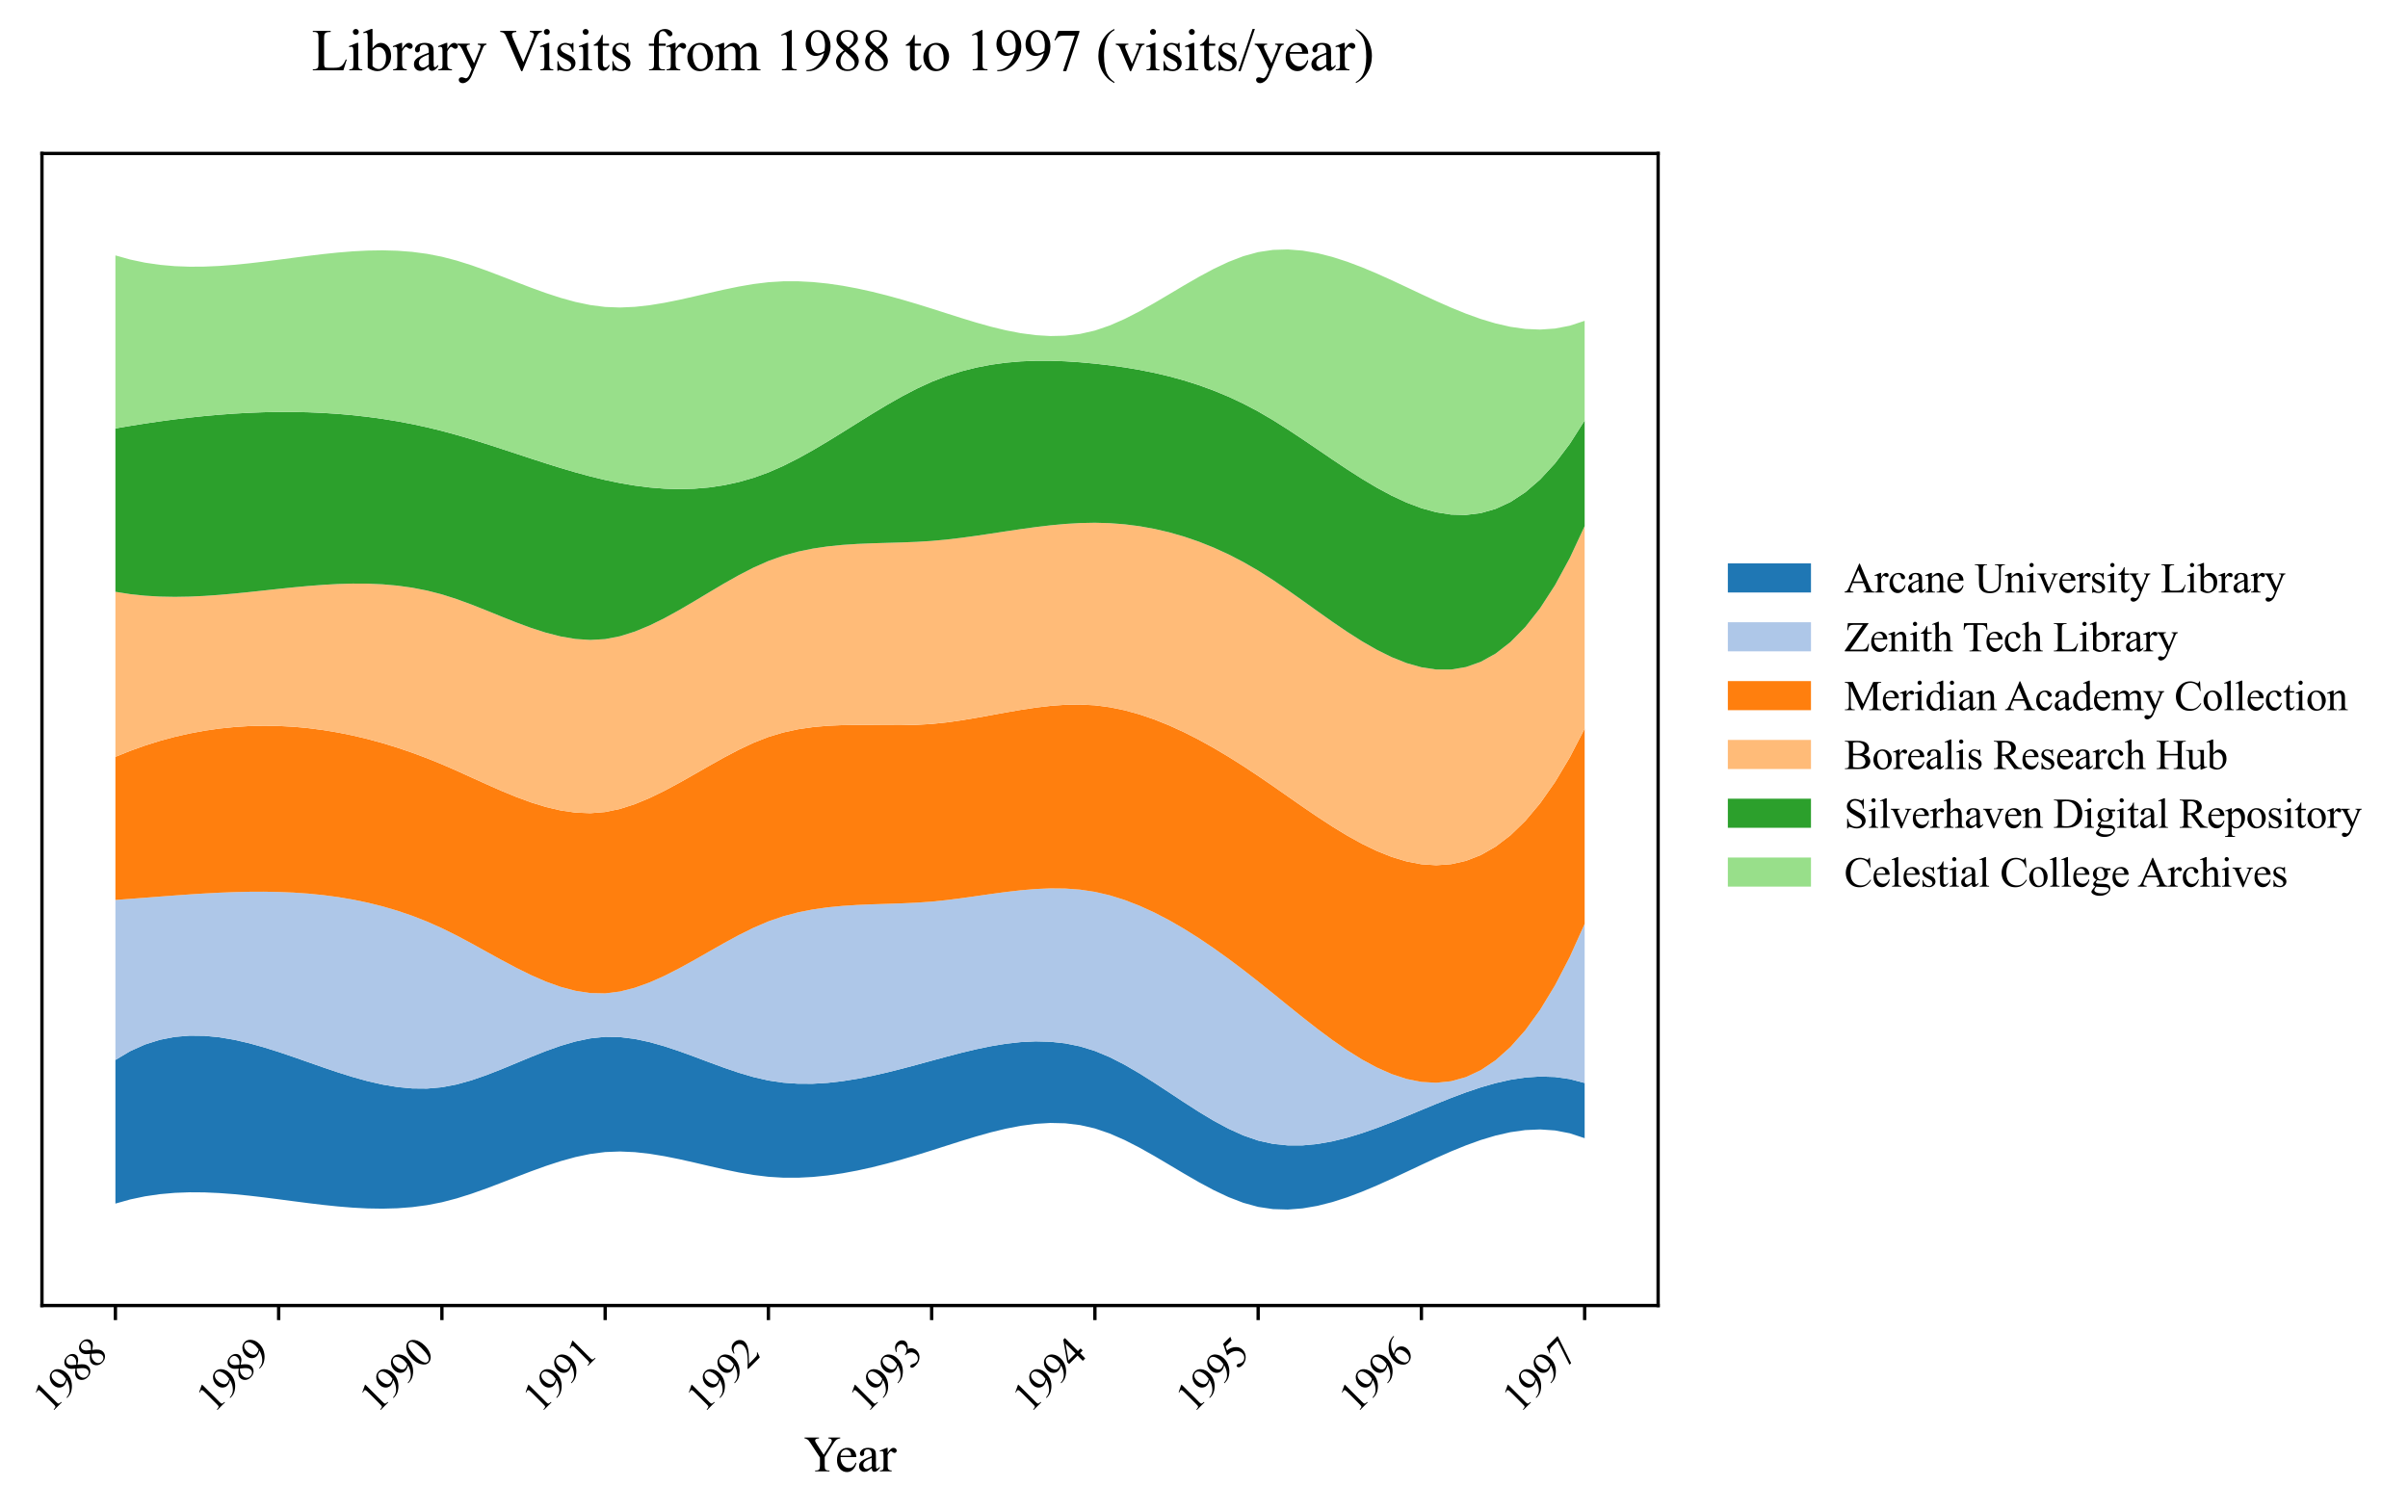 <?xml version="1.0" encoding="utf-8" standalone="no"?>
<!DOCTYPE svg PUBLIC "-//W3C//DTD SVG 1.1//EN"
  "http://www.w3.org/Graphics/SVG/1.1/DTD/svg11.dtd">
<svg xmlns:xlink="http://www.w3.org/1999/xlink" width="579.293pt" height="363.785pt" viewBox="0 0 579.293 363.785" xmlns="http://www.w3.org/2000/svg" version="1.1">
 <defs>
  <style type="text/css">*{stroke-linejoin: round; stroke-linecap: butt}</style>
 </defs>
 <g id="figure_1">
  <g id="patch_1">
   <path d="M 0 363.785 
L 579.293 363.785 
L 579.293 0 
L 0 0 
z
" style="fill: #ffffff"/>
  </g>
  <g id="axes_1">
   <g id="patch_2">
    <path d="M 10.092 314.121 
L 398.892 314.121 
L 398.892 36.921 
L 10.092 36.921 
z
" style="fill: #ffffff"/>
   </g>
   <g id="FillBetweenPolyCollection_1">
    <path d="M 27.765 255.023 
L 27.765 289.593 
L 31.335 288.59 
L 34.905 287.84 
L 38.475 287.319 
L 42.046 287.005 
L 45.616 286.871 
L 49.186 286.896 
L 52.756 287.055 
L 56.327 287.323 
L 59.897 287.678 
L 63.467 288.095 
L 67.037 288.551 
L 70.608 289.021 
L 74.178 289.482 
L 77.748 289.91 
L 81.318 290.281 
L 84.889 290.57 
L 88.459 290.755 
L 92.029 290.811 
L 95.599 290.715 
L 99.17 290.442 
L 102.74 289.969 
L 106.31 289.272 
L 109.88 288.339 
L 113.451 287.212 
L 117.021 285.945 
L 120.591 284.59 
L 124.161 283.203 
L 127.732 281.836 
L 131.302 280.543 
L 134.872 279.378 
L 138.442 278.395 
L 142.013 277.647 
L 145.583 277.188 
L 149.153 277.055 
L 152.723 277.212 
L 156.294 277.609 
L 159.864 278.192 
L 163.434 278.91 
L 167.004 279.711 
L 170.575 280.543 
L 174.145 281.354 
L 177.715 282.092 
L 181.285 282.705 
L 184.856 283.141 
L 188.426 283.359 
L 191.996 283.366 
L 195.566 283.179 
L 199.137 282.815 
L 202.707 282.293 
L 206.277 281.629 
L 209.847 280.841 
L 213.418 279.946 
L 216.988 278.963 
L 220.558 277.908 
L 224.128 276.799 
L 227.699 275.657 
L 231.269 274.522 
L 234.839 273.434 
L 238.409 272.436 
L 241.98 271.57 
L 245.55 270.878 
L 249.12 270.403 
L 252.69 270.187 
L 256.261 270.271 
L 259.831 270.698 
L 263.401 271.51 
L 266.971 272.728 
L 270.542 274.292 
L 274.112 276.119 
L 277.682 278.127 
L 281.252 280.235 
L 284.823 282.361 
L 288.393 284.422 
L 291.963 286.337 
L 295.533 288.023 
L 299.103 289.4 
L 302.674 290.385 
L 306.244 290.917 
L 309.814 291.021 
L 313.384 290.743 
L 316.955 290.129 
L 320.525 289.224 
L 324.095 288.075 
L 327.665 286.727 
L 331.236 285.227 
L 334.806 283.619 
L 338.376 281.95 
L 341.946 280.266 
L 345.517 278.612 
L 349.087 277.035 
L 352.657 275.581 
L 356.227 274.294 
L 359.798 273.222 
L 363.368 272.41 
L 366.938 271.903 
L 370.508 271.748 
L 374.079 271.99 
L 377.649 272.676 
L 381.219 273.851 
L 381.219 260.568 
L 381.219 260.568 
L 377.649 259.632 
L 374.079 259.129 
L 370.508 259.017 
L 366.938 259.254 
L 363.368 259.796 
L 359.798 260.602 
L 356.227 261.628 
L 352.657 262.831 
L 349.087 264.17 
L 345.517 265.6 
L 341.946 267.081 
L 338.376 268.568 
L 334.806 270.019 
L 331.236 271.392 
L 327.665 272.643 
L 324.095 273.731 
L 320.525 274.612 
L 316.955 275.243 
L 313.384 275.583 
L 309.814 275.587 
L 306.244 275.215 
L 302.674 274.422 
L 299.103 273.187 
L 295.533 271.568 
L 291.963 269.646 
L 288.393 267.499 
L 284.823 265.207 
L 281.252 262.85 
L 277.682 260.507 
L 274.112 258.257 
L 270.542 256.18 
L 266.971 254.356 
L 263.401 252.864 
L 259.831 251.763 
L 256.261 251.037 
L 252.69 250.648 
L 249.12 250.559 
L 245.55 250.732 
L 241.98 251.132 
L 238.409 251.719 
L 234.839 252.459 
L 231.269 253.312 
L 227.699 254.243 
L 224.128 255.213 
L 220.558 256.188 
L 216.988 257.138 
L 213.418 258.035 
L 209.847 258.851 
L 206.277 259.559 
L 202.707 260.13 
L 199.137 260.537 
L 195.566 260.753 
L 191.996 260.748 
L 188.426 260.496 
L 184.856 259.968 
L 181.285 259.153 
L 177.715 258.103 
L 174.145 256.888 
L 170.575 255.576 
L 167.004 254.236 
L 163.434 252.937 
L 159.864 251.748 
L 156.294 250.738 
L 152.723 249.975 
L 149.153 249.529 
L 145.583 249.467 
L 142.013 249.836 
L 138.442 250.582 
L 134.872 251.628 
L 131.302 252.898 
L 127.732 254.315 
L 124.161 255.802 
L 120.591 257.282 
L 117.021 258.679 
L 113.451 259.915 
L 109.88 260.915 
L 106.31 261.601 
L 102.74 261.916 
L 99.17 261.883 
L 95.599 261.547 
L 92.029 260.95 
L 88.459 260.136 
L 84.889 259.147 
L 81.318 258.028 
L 77.748 256.822 
L 74.178 255.571 
L 70.608 254.32 
L 67.037 253.112 
L 63.467 251.989 
L 59.897 250.996 
L 56.327 250.175 
L 52.756 249.571 
L 49.186 249.225 
L 45.616 249.182 
L 42.046 249.485 
L 38.475 250.177 
L 34.905 251.302 
L 31.335 252.903 
L 27.765 255.023 
z
" clip-path="url(#pb601c0c386)" style="fill: #1f77b4"/>
   </g>
   <g id="FillBetweenPolyCollection_2">
    <path d="M 27.765 216.526 
L 27.765 255.023 
L 31.335 252.903 
L 34.905 251.302 
L 38.475 250.177 
L 42.046 249.485 
L 45.616 249.182 
L 49.186 249.225 
L 52.756 249.571 
L 56.327 250.175 
L 59.897 250.996 
L 63.467 251.989 
L 67.037 253.112 
L 70.608 254.32 
L 74.178 255.571 
L 77.748 256.822 
L 81.318 258.028 
L 84.889 259.147 
L 88.459 260.136 
L 92.029 260.95 
L 95.599 261.547 
L 99.17 261.883 
L 102.74 261.916 
L 106.31 261.601 
L 109.88 260.915 
L 113.451 259.915 
L 117.021 258.679 
L 120.591 257.282 
L 124.161 255.802 
L 127.732 254.315 
L 131.302 252.898 
L 134.872 251.628 
L 138.442 250.582 
L 142.013 249.836 
L 145.583 249.467 
L 149.153 249.529 
L 152.723 249.975 
L 156.294 250.738 
L 159.864 251.748 
L 163.434 252.937 
L 167.004 254.236 
L 170.575 255.576 
L 174.145 256.888 
L 177.715 258.103 
L 181.285 259.153 
L 184.856 259.968 
L 188.426 260.496 
L 191.996 260.748 
L 195.566 260.753 
L 199.137 260.537 
L 202.707 260.13 
L 206.277 259.559 
L 209.847 258.851 
L 213.418 258.035 
L 216.988 257.138 
L 220.558 256.188 
L 224.128 255.213 
L 227.699 254.243 
L 231.269 253.312 
L 234.839 252.459 
L 238.409 251.719 
L 241.98 251.132 
L 245.55 250.732 
L 249.12 250.559 
L 252.69 250.648 
L 256.261 251.037 
L 259.831 251.763 
L 263.401 252.864 
L 266.971 254.356 
L 270.542 256.18 
L 274.112 258.257 
L 277.682 260.507 
L 281.252 262.85 
L 284.823 265.207 
L 288.393 267.499 
L 291.963 269.646 
L 295.533 271.568 
L 299.103 273.187 
L 302.674 274.422 
L 306.244 275.215 
L 309.814 275.587 
L 313.384 275.583 
L 316.955 275.243 
L 320.525 274.612 
L 324.095 273.731 
L 327.665 272.643 
L 331.236 271.392 
L 334.806 270.019 
L 338.376 268.568 
L 341.946 267.081 
L 345.517 265.6 
L 349.087 264.17 
L 352.657 262.831 
L 356.227 261.628 
L 359.798 260.602 
L 363.368 259.796 
L 366.938 259.254 
L 370.508 259.017 
L 374.079 259.129 
L 377.649 259.632 
L 381.219 260.568 
L 381.219 222.286 
L 381.219 222.286 
L 377.649 230.217 
L 374.079 237.091 
L 370.508 242.96 
L 366.938 247.881 
L 363.368 251.906 
L 359.798 255.092 
L 356.227 257.491 
L 352.657 259.159 
L 349.087 260.149 
L 345.517 260.517 
L 341.946 260.316 
L 338.376 259.601 
L 334.806 258.426 
L 331.236 256.846 
L 327.665 254.915 
L 324.095 252.687 
L 320.525 250.217 
L 316.955 247.56 
L 313.384 244.769 
L 309.814 241.899 
L 306.244 239.005 
L 302.674 236.14 
L 299.103 233.354 
L 295.533 230.672 
L 291.963 228.115 
L 288.393 225.702 
L 284.823 223.456 
L 281.252 221.394 
L 277.682 219.539 
L 274.112 217.91 
L 270.542 216.527 
L 266.971 215.411 
L 263.401 214.581 
L 259.831 214.049 
L 256.261 213.785 
L 252.69 213.749 
L 249.12 213.902 
L 245.55 214.204 
L 241.98 214.615 
L 238.409 215.096 
L 234.839 215.608 
L 231.269 216.111 
L 227.699 216.565 
L 224.128 216.931 
L 220.558 217.183 
L 216.988 217.348 
L 213.418 217.467 
L 209.847 217.581 
L 206.277 217.732 
L 202.707 217.96 
L 199.137 218.305 
L 195.566 218.809 
L 191.996 219.514 
L 188.426 220.459 
L 184.856 221.686 
L 181.285 223.215 
L 177.715 224.989 
L 174.145 226.928 
L 170.575 228.955 
L 167.004 230.992 
L 163.434 232.958 
L 159.864 234.777 
L 156.294 236.37 
L 152.723 237.658 
L 149.153 238.564 
L 145.583 239.008 
L 142.013 238.936 
L 138.442 238.392 
L 134.872 237.442 
L 131.302 236.155 
L 127.732 234.596 
L 124.161 232.834 
L 120.591 230.935 
L 117.021 228.967 
L 113.451 226.996 
L 109.88 225.091 
L 106.31 223.318 
L 102.74 221.732 
L 99.17 220.335 
L 95.599 219.118 
L 92.029 218.069 
L 88.459 217.179 
L 84.889 216.438 
L 81.318 215.836 
L 77.748 215.362 
L 74.178 215.006 
L 70.608 214.758 
L 67.037 214.609 
L 63.467 214.547 
L 59.897 214.563 
L 56.327 214.646 
L 52.756 214.787 
L 49.186 214.975 
L 45.616 215.2 
L 42.046 215.452 
L 38.475 215.721 
L 34.905 215.996 
L 31.335 216.268 
L 27.765 216.526 
z
" clip-path="url(#pb601c0c386)" style="fill: #aec7e8"/>
   </g>
   <g id="FillBetweenPolyCollection_3">
    <path d="M 27.765 182.092 
L 27.765 216.526 
L 31.335 216.268 
L 34.905 215.996 
L 38.475 215.721 
L 42.046 215.452 
L 45.616 215.2 
L 49.186 214.975 
L 52.756 214.787 
L 56.327 214.646 
L 59.897 214.563 
L 63.467 214.547 
L 67.037 214.609 
L 70.608 214.758 
L 74.178 215.006 
L 77.748 215.362 
L 81.318 215.836 
L 84.889 216.438 
L 88.459 217.179 
L 92.029 218.069 
L 95.599 219.118 
L 99.17 220.335 
L 102.74 221.732 
L 106.31 223.318 
L 109.88 225.091 
L 113.451 226.996 
L 117.021 228.967 
L 120.591 230.935 
L 124.161 232.834 
L 127.732 234.596 
L 131.302 236.155 
L 134.872 237.442 
L 138.442 238.392 
L 142.013 238.936 
L 145.583 239.008 
L 149.153 238.564 
L 152.723 237.658 
L 156.294 236.37 
L 159.864 234.777 
L 163.434 232.958 
L 167.004 230.992 
L 170.575 228.955 
L 174.145 226.928 
L 177.715 224.989 
L 181.285 223.215 
L 184.856 221.686 
L 188.426 220.459 
L 191.996 219.514 
L 195.566 218.809 
L 199.137 218.305 
L 202.707 217.96 
L 206.277 217.732 
L 209.847 217.581 
L 213.418 217.467 
L 216.988 217.348 
L 220.558 217.183 
L 224.128 216.931 
L 227.699 216.565 
L 231.269 216.111 
L 234.839 215.608 
L 238.409 215.096 
L 241.98 214.615 
L 245.55 214.204 
L 249.12 213.902 
L 252.69 213.749 
L 256.261 213.785 
L 259.831 214.049 
L 263.401 214.581 
L 266.971 215.411 
L 270.542 216.527 
L 274.112 217.91 
L 277.682 219.539 
L 281.252 221.394 
L 284.823 223.456 
L 288.393 225.702 
L 291.963 228.115 
L 295.533 230.672 
L 299.103 233.354 
L 302.674 236.14 
L 306.244 239.005 
L 309.814 241.899 
L 313.384 244.769 
L 316.955 247.56 
L 320.525 250.217 
L 324.095 252.687 
L 327.665 254.915 
L 331.236 256.846 
L 334.806 258.426 
L 338.376 259.601 
L 341.946 260.316 
L 345.517 260.517 
L 349.087 260.149 
L 352.657 259.159 
L 356.227 257.491 
L 359.798 255.092 
L 363.368 251.906 
L 366.938 247.881 
L 370.508 242.96 
L 374.079 237.091 
L 377.649 230.217 
L 381.219 222.286 
L 381.219 175.313 
L 381.219 175.313 
L 377.649 182.217 
L 374.079 188.187 
L 370.508 193.272 
L 366.938 197.52 
L 363.368 200.981 
L 359.798 203.702 
L 356.227 205.735 
L 352.657 207.126 
L 349.087 207.925 
L 345.517 208.181 
L 341.946 207.943 
L 338.376 207.26 
L 334.806 206.18 
L 331.236 204.752 
L 327.665 203.026 
L 324.095 201.05 
L 320.525 198.873 
L 316.955 196.545 
L 313.384 194.113 
L 309.814 191.627 
L 306.244 189.135 
L 302.674 186.688 
L 299.103 184.327 
L 295.533 182.077 
L 291.963 179.954 
L 288.393 177.977 
L 284.823 176.163 
L 281.252 174.531 
L 277.682 173.096 
L 274.112 171.879 
L 270.542 170.895 
L 266.971 170.163 
L 263.401 169.7 
L 259.831 169.515 
L 256.261 169.574 
L 252.69 169.836 
L 249.12 170.26 
L 245.55 170.802 
L 241.98 171.42 
L 238.409 172.073 
L 234.839 172.718 
L 231.269 173.314 
L 227.699 173.817 
L 224.128 174.187 
L 220.558 174.395 
L 216.988 174.476 
L 213.418 174.475 
L 209.847 174.442 
L 206.277 174.425 
L 202.707 174.47 
L 199.137 174.625 
L 195.566 174.939 
L 191.996 175.46 
L 188.426 176.235 
L 184.856 177.311 
L 181.285 178.717 
L 177.715 180.397 
L 174.145 182.275 
L 170.575 184.276 
L 167.004 186.324 
L 163.434 188.344 
L 159.864 190.26 
L 156.294 191.996 
L 152.723 193.478 
L 149.153 194.628 
L 145.583 195.371 
L 142.013 195.655 
L 138.442 195.51 
L 134.872 194.992 
L 131.302 194.154 
L 127.732 193.051 
L 124.161 191.736 
L 120.591 190.265 
L 117.021 188.691 
L 113.451 187.069 
L 109.88 185.452 
L 106.31 183.895 
L 102.74 182.444 
L 99.17 181.108 
L 95.599 179.892 
L 92.029 178.795 
L 88.459 177.821 
L 84.889 176.972 
L 81.318 176.25 
L 77.748 175.657 
L 74.178 175.195 
L 70.608 174.866 
L 67.037 174.673 
L 63.467 174.617 
L 59.897 174.701 
L 56.327 174.926 
L 52.756 175.296 
L 49.186 175.811 
L 45.616 176.475 
L 42.046 177.289 
L 38.475 178.256 
L 34.905 179.377 
L 31.335 180.655 
L 27.765 182.092 
z
" clip-path="url(#pb601c0c386)" style="fill: #ff7f0e"/>
   </g>
   <g id="FillBetweenPolyCollection_4">
    <path d="M 27.765 142.388 
L 27.765 182.092 
L 31.335 180.655 
L 34.905 179.377 
L 38.475 178.256 
L 42.046 177.289 
L 45.616 176.475 
L 49.186 175.811 
L 52.756 175.296 
L 56.327 174.926 
L 59.897 174.701 
L 63.467 174.617 
L 67.037 174.673 
L 70.608 174.866 
L 74.178 175.195 
L 77.748 175.657 
L 81.318 176.25 
L 84.889 176.972 
L 88.459 177.821 
L 92.029 178.795 
L 95.599 179.892 
L 99.17 181.108 
L 102.74 182.444 
L 106.31 183.895 
L 109.88 185.452 
L 113.451 187.069 
L 117.021 188.691 
L 120.591 190.265 
L 124.161 191.736 
L 127.732 193.051 
L 131.302 194.154 
L 134.872 194.992 
L 138.442 195.51 
L 142.013 195.655 
L 145.583 195.371 
L 149.153 194.628 
L 152.723 193.478 
L 156.294 191.996 
L 159.864 190.26 
L 163.434 188.344 
L 167.004 186.324 
L 170.575 184.276 
L 174.145 182.275 
L 177.715 180.397 
L 181.285 178.717 
L 184.856 177.311 
L 188.426 176.235 
L 191.996 175.46 
L 195.566 174.939 
L 199.137 174.625 
L 202.707 174.47 
L 206.277 174.425 
L 209.847 174.442 
L 213.418 174.475 
L 216.988 174.476 
L 220.558 174.395 
L 224.128 174.187 
L 227.699 173.817 
L 231.269 173.314 
L 234.839 172.718 
L 238.409 172.073 
L 241.98 171.42 
L 245.55 170.802 
L 249.12 170.26 
L 252.69 169.836 
L 256.261 169.574 
L 259.831 169.515 
L 263.401 169.7 
L 266.971 170.163 
L 270.542 170.895 
L 274.112 171.879 
L 277.682 173.096 
L 281.252 174.531 
L 284.823 176.163 
L 288.393 177.977 
L 291.963 179.954 
L 295.533 182.077 
L 299.103 184.327 
L 302.674 186.688 
L 306.244 189.135 
L 309.814 191.627 
L 313.384 194.113 
L 316.955 196.545 
L 320.525 198.873 
L 324.095 201.05 
L 327.665 203.026 
L 331.236 204.752 
L 334.806 206.18 
L 338.376 207.26 
L 341.946 207.943 
L 345.517 208.181 
L 349.087 207.925 
L 352.657 207.126 
L 356.227 205.735 
L 359.798 203.702 
L 363.368 200.981 
L 366.938 197.52 
L 370.508 193.272 
L 374.079 188.187 
L 377.649 182.217 
L 381.219 175.313 
L 381.219 126.585 
L 381.219 126.585 
L 377.649 134.246 
L 374.079 140.804 
L 370.508 146.321 
L 366.938 150.859 
L 363.368 154.483 
L 359.798 157.255 
L 356.227 159.239 
L 352.657 160.497 
L 349.087 161.093 
L 345.517 161.089 
L 341.946 160.549 
L 338.376 159.537 
L 334.806 158.114 
L 331.236 156.344 
L 327.665 154.291 
L 324.095 152.018 
L 320.525 149.586 
L 316.955 147.061 
L 313.384 144.504 
L 309.814 141.98 
L 306.244 139.55 
L 302.674 137.278 
L 299.103 135.216 
L 295.533 133.372 
L 291.963 131.739 
L 288.393 130.314 
L 284.823 129.092 
L 281.252 128.069 
L 277.682 127.24 
L 274.112 126.6 
L 270.542 126.146 
L 266.971 125.872 
L 263.401 125.774 
L 259.831 125.844 
L 256.261 126.059 
L 252.69 126.393 
L 249.12 126.819 
L 245.55 127.31 
L 241.98 127.84 
L 238.409 128.383 
L 234.839 128.912 
L 231.269 129.4 
L 227.699 129.822 
L 224.128 130.15 
L 220.558 130.37 
L 216.988 130.51 
L 213.418 130.613 
L 209.847 130.718 
L 206.277 130.867 
L 202.707 131.101 
L 199.137 131.461 
L 195.566 131.987 
L 191.996 132.721 
L 188.426 133.704 
L 184.856 134.976 
L 181.285 136.559 
L 177.715 138.396 
L 174.145 140.41 
L 170.575 142.527 
L 167.004 144.668 
L 163.434 146.758 
L 159.864 148.721 
L 156.294 150.48 
L 152.723 151.958 
L 149.153 153.081 
L 145.583 153.77 
L 142.013 153.975 
L 138.442 153.739 
L 134.872 153.13 
L 131.302 152.216 
L 127.732 151.065 
L 124.161 149.746 
L 120.591 148.327 
L 117.021 146.875 
L 113.451 145.459 
L 109.88 144.147 
L 106.31 143.007 
L 102.74 142.093 
L 99.17 141.398 
L 95.599 140.903 
L 92.029 140.587 
L 88.459 140.43 
L 84.889 140.412 
L 81.318 140.512 
L 77.748 140.71 
L 74.178 140.985 
L 70.608 141.318 
L 67.037 141.687 
L 63.467 142.074 
L 59.897 142.457 
L 56.327 142.816 
L 52.756 143.13 
L 49.186 143.38 
L 45.616 143.546 
L 42.046 143.606 
L 38.475 143.54 
L 34.905 143.329 
L 31.335 142.952 
L 27.765 142.388 
z
" clip-path="url(#pb601c0c386)" style="fill: #ffbb78"/>
   </g>
   <g id="FillBetweenPolyCollection_5">
    <path d="M 27.765 103.08 
L 27.765 142.388 
L 31.335 142.952 
L 34.905 143.329 
L 38.475 143.54 
L 42.046 143.606 
L 45.616 143.546 
L 49.186 143.38 
L 52.756 143.13 
L 56.327 142.816 
L 59.897 142.457 
L 63.467 142.074 
L 67.037 141.687 
L 70.608 141.318 
L 74.178 140.985 
L 77.748 140.71 
L 81.318 140.512 
L 84.889 140.412 
L 88.459 140.43 
L 92.029 140.587 
L 95.599 140.903 
L 99.17 141.398 
L 102.74 142.093 
L 106.31 143.007 
L 109.88 144.147 
L 113.451 145.459 
L 117.021 146.875 
L 120.591 148.327 
L 124.161 149.746 
L 127.732 151.065 
L 131.302 152.216 
L 134.872 153.13 
L 138.442 153.739 
L 142.013 153.975 
L 145.583 153.77 
L 149.153 153.081 
L 152.723 151.958 
L 156.294 150.48 
L 159.864 148.721 
L 163.434 146.758 
L 167.004 144.668 
L 170.575 142.527 
L 174.145 140.41 
L 177.715 138.396 
L 181.285 136.559 
L 184.856 134.976 
L 188.426 133.704 
L 191.996 132.721 
L 195.566 131.987 
L 199.137 131.461 
L 202.707 131.101 
L 206.277 130.867 
L 209.847 130.718 
L 213.418 130.613 
L 216.988 130.51 
L 220.558 130.37 
L 224.128 130.15 
L 227.699 129.822 
L 231.269 129.4 
L 234.839 128.912 
L 238.409 128.383 
L 241.98 127.84 
L 245.55 127.31 
L 249.12 126.819 
L 252.69 126.393 
L 256.261 126.059 
L 259.831 125.844 
L 263.401 125.774 
L 266.971 125.872 
L 270.542 126.146 
L 274.112 126.6 
L 277.682 127.24 
L 281.252 128.069 
L 284.823 129.092 
L 288.393 130.314 
L 291.963 131.739 
L 295.533 133.372 
L 299.103 135.216 
L 302.674 137.278 
L 306.244 139.55 
L 309.814 141.98 
L 313.384 144.504 
L 316.955 147.061 
L 320.525 149.586 
L 324.095 152.018 
L 327.665 154.291 
L 331.236 156.344 
L 334.806 158.114 
L 338.376 159.537 
L 341.946 160.549 
L 345.517 161.089 
L 349.087 161.093 
L 352.657 160.497 
L 356.227 159.239 
L 359.798 157.255 
L 363.368 154.483 
L 366.938 150.859 
L 370.508 146.321 
L 374.079 140.804 
L 377.649 134.246 
L 381.219 126.585 
L 381.219 101.171 
L 381.219 101.171 
L 377.649 106.785 
L 374.079 111.5 
L 370.508 115.369 
L 366.938 118.446 
L 363.368 120.784 
L 359.798 122.436 
L 356.227 123.455 
L 352.657 123.894 
L 349.087 123.807 
L 345.517 123.247 
L 341.946 122.267 
L 338.376 120.92 
L 334.806 119.26 
L 331.236 117.34 
L 327.665 115.213 
L 324.095 112.932 
L 320.525 110.55 
L 316.955 108.121 
L 313.384 105.698 
L 309.814 103.334 
L 306.244 101.082 
L 302.674 98.996 
L 299.103 97.117 
L 295.533 95.445 
L 291.963 93.964 
L 288.393 92.664 
L 284.823 91.53 
L 281.252 90.549 
L 277.682 89.709 
L 274.112 88.996 
L 270.542 88.398 
L 266.971 87.901 
L 263.401 87.492 
L 259.831 87.163 
L 256.261 86.927 
L 252.69 86.801 
L 249.12 86.803 
L 245.55 86.95 
L 241.98 87.26 
L 238.409 87.751 
L 234.839 88.439 
L 231.269 89.343 
L 227.699 90.48 
L 224.128 91.868 
L 220.558 93.512 
L 216.988 95.374 
L 213.418 97.405 
L 209.847 99.552 
L 206.277 101.767 
L 202.707 104 
L 199.137 106.199 
L 195.566 108.316 
L 191.996 110.299 
L 188.426 112.099 
L 184.856 113.665 
L 181.285 114.959 
L 177.715 115.983 
L 174.145 116.753 
L 170.575 117.282 
L 167.004 117.586 
L 163.434 117.679 
L 159.864 117.576 
L 156.294 117.29 
L 152.723 116.838 
L 149.153 116.232 
L 145.583 115.488 
L 142.013 114.622 
L 138.442 113.652 
L 134.872 112.6 
L 131.302 111.486 
L 127.732 110.33 
L 124.161 109.154 
L 120.591 107.978 
L 117.021 106.822 
L 113.451 105.708 
L 109.88 104.656 
L 106.31 103.685 
L 102.74 102.814 
L 99.17 102.044 
L 95.599 101.37 
L 92.029 100.79 
L 88.459 100.302 
L 84.889 99.901 
L 81.318 99.586 
L 77.748 99.354 
L 74.178 99.2 
L 70.608 99.123 
L 67.037 99.12 
L 63.467 99.187 
L 59.897 99.321 
L 56.327 99.52 
L 52.756 99.781 
L 49.186 100.1 
L 45.616 100.475 
L 42.046 100.902 
L 38.475 101.38 
L 34.905 101.904 
L 31.335 102.472 
L 27.765 103.08 
z
" clip-path="url(#pb601c0c386)" style="fill: #2ca02c"/>
   </g>
   <g id="FillBetweenPolyCollection_6">
    <path d="M 27.765 61.449 
L 27.765 103.08 
L 31.335 102.472 
L 34.905 101.904 
L 38.475 101.38 
L 42.046 100.902 
L 45.616 100.475 
L 49.186 100.1 
L 52.756 99.781 
L 56.327 99.52 
L 59.897 99.321 
L 63.467 99.187 
L 67.037 99.12 
L 70.608 99.123 
L 74.178 99.2 
L 77.748 99.354 
L 81.318 99.586 
L 84.889 99.901 
L 88.459 100.302 
L 92.029 100.79 
L 95.599 101.37 
L 99.17 102.044 
L 102.74 102.814 
L 106.31 103.685 
L 109.88 104.656 
L 113.451 105.708 
L 117.021 106.822 
L 120.591 107.978 
L 124.161 109.154 
L 127.732 110.33 
L 131.302 111.486 
L 134.872 112.6 
L 138.442 113.652 
L 142.013 114.622 
L 145.583 115.488 
L 149.153 116.232 
L 152.723 116.838 
L 156.294 117.29 
L 159.864 117.576 
L 163.434 117.679 
L 167.004 117.586 
L 170.575 117.282 
L 174.145 116.753 
L 177.715 115.983 
L 181.285 114.959 
L 184.856 113.665 
L 188.426 112.099 
L 191.996 110.299 
L 195.566 108.316 
L 199.137 106.199 
L 202.707 104 
L 206.277 101.767 
L 209.847 99.552 
L 213.418 97.405 
L 216.988 95.374 
L 220.558 93.512 
L 224.128 91.868 
L 227.699 90.48 
L 231.269 89.343 
L 234.839 88.439 
L 238.409 87.751 
L 241.98 87.26 
L 245.55 86.95 
L 249.12 86.803 
L 252.69 86.801 
L 256.261 86.927 
L 259.831 87.163 
L 263.401 87.492 
L 266.971 87.901 
L 270.542 88.398 
L 274.112 88.996 
L 277.682 89.709 
L 281.252 90.549 
L 284.823 91.53 
L 288.393 92.664 
L 291.963 93.964 
L 295.533 95.445 
L 299.103 97.117 
L 302.674 98.996 
L 306.244 101.082 
L 309.814 103.334 
L 313.384 105.698 
L 316.955 108.121 
L 320.525 110.55 
L 324.095 112.932 
L 327.665 115.213 
L 331.236 117.34 
L 334.806 119.26 
L 338.376 120.92 
L 341.946 122.267 
L 345.517 123.247 
L 349.087 123.807 
L 352.657 123.894 
L 356.227 123.455 
L 359.798 122.436 
L 363.368 120.784 
L 366.938 118.446 
L 370.508 115.369 
L 374.079 111.5 
L 377.649 106.785 
L 381.219 101.171 
L 381.219 77.191 
L 381.219 77.191 
L 377.649 78.366 
L 374.079 79.052 
L 370.508 79.295 
L 366.938 79.14 
L 363.368 78.633 
L 359.798 77.821 
L 356.227 76.748 
L 352.657 75.462 
L 349.087 74.007 
L 345.517 72.43 
L 341.946 70.777 
L 338.376 69.093 
L 334.806 67.424 
L 331.236 65.816 
L 327.665 64.315 
L 324.095 62.967 
L 320.525 61.818 
L 316.955 60.913 
L 313.384 60.299 
L 309.814 60.021 
L 306.244 60.125 
L 302.674 60.658 
L 299.103 61.642 
L 295.533 63.019 
L 291.963 64.706 
L 288.393 66.621 
L 284.823 68.682 
L 281.252 70.807 
L 277.682 72.915 
L 274.112 74.924 
L 270.542 76.751 
L 266.971 78.314 
L 263.401 79.533 
L 259.831 80.345 
L 256.261 80.772 
L 252.69 80.856 
L 249.12 80.639 
L 245.55 80.164 
L 241.98 79.473 
L 238.409 78.607 
L 234.839 77.609 
L 231.269 76.521 
L 227.699 75.385 
L 224.128 74.244 
L 220.558 73.135 
L 216.988 72.08 
L 213.418 71.096 
L 209.847 70.202 
L 206.277 69.414 
L 202.707 68.75 
L 199.137 68.227 
L 195.566 67.864 
L 191.996 67.677 
L 188.426 67.683 
L 184.856 67.902 
L 181.285 68.338 
L 177.715 68.951 
L 174.145 69.689 
L 170.575 70.499 
L 167.004 71.331 
L 163.434 72.133 
L 159.864 72.851 
L 156.294 73.434 
L 152.723 73.83 
L 149.153 73.988 
L 145.583 73.854 
L 142.013 73.396 
L 138.442 72.648 
L 134.872 71.665 
L 131.302 70.5 
L 127.732 69.207 
L 124.161 67.84 
L 120.591 66.452 
L 117.021 65.098 
L 113.451 63.83 
L 109.88 62.703 
L 106.31 61.771 
L 102.74 61.074 
L 99.17 60.6 
L 95.599 60.328 
L 92.029 60.231 
L 88.459 60.287 
L 84.889 60.472 
L 81.318 60.762 
L 77.748 61.133 
L 74.178 61.56 
L 70.608 62.021 
L 67.037 62.491 
L 63.467 62.947 
L 59.897 63.364 
L 56.327 63.719 
L 52.756 63.988 
L 49.186 64.146 
L 45.616 64.171 
L 42.046 64.038 
L 38.475 63.723 
L 34.905 63.203 
L 31.335 62.453 
L 27.765 61.449 
z
" clip-path="url(#pb601c0c386)" style="fill: #98df8a"/>
   </g>
   <g id="matplotlib.axis_1">
    <g id="xtick_1">
     <g id="line2d_1">
      <defs>
       <path id="me69cb54bb9" d="M 0 0 
L 0 3.5 
" style="stroke: #000000; stroke-width: 0.8"/>
      </defs>
      <g>
       <use xlink:href="#me69cb54bb9" x="27.765" y="314.121" style="stroke: #000000; stroke-width: 0.8"/>
      </g>
     </g>
     <g id="text_1">
      <!-- 1988 -->
      <g transform="translate(12.11 340.173) rotate(-45) scale(0.1 -0.1)">
       <defs>
        <path id="TimesNewRomanPSMT-31" d="M 750 3822 
L 1781 4325 
L 1884 4325 
L 1884 747 
Q 1884 391 1914 303 
Q 1944 216 2037 169 
Q 2131 122 2419 116 
L 2419 0 
L 825 0 
L 825 116 
Q 1125 122 1212 167 
Q 1300 213 1334 289 
Q 1369 366 1369 747 
L 1369 3034 
Q 1369 3497 1338 3628 
Q 1316 3728 1258 3775 
Q 1200 3822 1119 3822 
Q 1003 3822 797 3725 
L 750 3822 
z
" transform="scale(0.016)"/>
        <path id="TimesNewRomanPSMT-39" d="M 338 -88 
L 338 28 
Q 744 34 1094 217 
Q 1444 400 1770 856 
Q 2097 1313 2225 1859 
Q 1734 1544 1338 1544 
Q 891 1544 572 1889 
Q 253 2234 253 2806 
Q 253 3363 572 3797 
Q 956 4325 1575 4325 
Q 2097 4325 2469 3894 
Q 2925 3359 2925 2575 
Q 2925 1869 2578 1258 
Q 2231 647 1613 244 
Q 1109 -88 516 -88 
L 338 -88 
z
M 2275 2091 
Q 2331 2497 2331 2741 
Q 2331 3044 2228 3395 
Q 2125 3747 1936 3934 
Q 1747 4122 1506 4122 
Q 1228 4122 1018 3872 
Q 809 3622 809 3128 
Q 809 2469 1088 2097 
Q 1291 1828 1588 1828 
Q 1731 1828 1928 1897 
Q 2125 1966 2275 2091 
z
" transform="scale(0.016)"/>
        <path id="TimesNewRomanPSMT-38" d="M 1228 2134 
Q 725 2547 579 2797 
Q 434 3047 434 3316 
Q 434 3728 753 4026 
Q 1072 4325 1600 4325 
Q 2113 4325 2425 4047 
Q 2738 3769 2738 3413 
Q 2738 3175 2569 2928 
Q 2400 2681 1866 2347 
Q 2416 1922 2594 1678 
Q 2831 1359 2831 1006 
Q 2831 559 2490 242 
Q 2150 -75 1597 -75 
Q 994 -75 656 303 
Q 388 606 388 966 
Q 388 1247 577 1523 
Q 766 1800 1228 2134 
z
M 1719 2469 
Q 2094 2806 2194 3001 
Q 2294 3197 2294 3444 
Q 2294 3772 2109 3958 
Q 1925 4144 1606 4144 
Q 1288 4144 1088 3959 
Q 888 3775 888 3528 
Q 888 3366 970 3203 
Q 1053 3041 1206 2894 
L 1719 2469 
z
M 1375 2016 
Q 1116 1797 991 1539 
Q 866 1281 866 981 
Q 866 578 1086 336 
Q 1306 94 1647 94 
Q 1984 94 2187 284 
Q 2391 475 2391 747 
Q 2391 972 2272 1150 
Q 2050 1481 1375 2016 
z
" transform="scale(0.016)"/>
       </defs>
       <use xlink:href="#TimesNewRomanPSMT-31"/>
       <use xlink:href="#TimesNewRomanPSMT-39" transform="translate(50 0)"/>
       <use xlink:href="#TimesNewRomanPSMT-38" transform="translate(100 0)"/>
       <use xlink:href="#TimesNewRomanPSMT-38" transform="translate(150 0)"/>
      </g>
     </g>
    </g>
    <g id="xtick_2">
     <g id="line2d_2">
      <g>
       <use xlink:href="#me69cb54bb9" x="67.037" y="314.121" style="stroke: #000000; stroke-width: 0.8"/>
      </g>
     </g>
     <g id="text_2">
      <!-- 1989 -->
      <g transform="translate(51.383 340.173) rotate(-45) scale(0.1 -0.1)">
       <use xlink:href="#TimesNewRomanPSMT-31"/>
       <use xlink:href="#TimesNewRomanPSMT-39" transform="translate(50 0)"/>
       <use xlink:href="#TimesNewRomanPSMT-38" transform="translate(100 0)"/>
       <use xlink:href="#TimesNewRomanPSMT-39" transform="translate(150 0)"/>
      </g>
     </g>
    </g>
    <g id="xtick_3">
     <g id="line2d_3">
      <g>
       <use xlink:href="#me69cb54bb9" x="106.31" y="314.121" style="stroke: #000000; stroke-width: 0.8"/>
      </g>
     </g>
     <g id="text_3">
      <!-- 1990 -->
      <g transform="translate(90.655 340.173) rotate(-45) scale(0.1 -0.1)">
       <defs>
        <path id="TimesNewRomanPSMT-30" d="M 231 2094 
Q 231 2819 450 3342 
Q 669 3866 1031 4122 
Q 1313 4325 1613 4325 
Q 2100 4325 2488 3828 
Q 2972 3213 2972 2159 
Q 2972 1422 2759 906 
Q 2547 391 2217 158 
Q 1888 -75 1581 -75 
Q 975 -75 572 641 
Q 231 1244 231 2094 
z
M 844 2016 
Q 844 1141 1059 588 
Q 1238 122 1591 122 
Q 1759 122 1940 273 
Q 2122 425 2216 781 
Q 2359 1319 2359 2297 
Q 2359 3022 2209 3506 
Q 2097 3866 1919 4016 
Q 1791 4119 1609 4119 
Q 1397 4119 1231 3928 
Q 1006 3669 925 3112 
Q 844 2556 844 2016 
z
" transform="scale(0.016)"/>
       </defs>
       <use xlink:href="#TimesNewRomanPSMT-31"/>
       <use xlink:href="#TimesNewRomanPSMT-39" transform="translate(50 0)"/>
       <use xlink:href="#TimesNewRomanPSMT-39" transform="translate(100 0)"/>
       <use xlink:href="#TimesNewRomanPSMT-30" transform="translate(150 0)"/>
      </g>
     </g>
    </g>
    <g id="xtick_4">
     <g id="line2d_4">
      <g>
       <use xlink:href="#me69cb54bb9" x="145.583" y="314.121" style="stroke: #000000; stroke-width: 0.8"/>
      </g>
     </g>
     <g id="text_4">
      <!-- 1991 -->
      <g transform="translate(129.928 340.173) rotate(-45) scale(0.1 -0.1)">
       <use xlink:href="#TimesNewRomanPSMT-31"/>
       <use xlink:href="#TimesNewRomanPSMT-39" transform="translate(50 0)"/>
       <use xlink:href="#TimesNewRomanPSMT-39" transform="translate(100 0)"/>
       <use xlink:href="#TimesNewRomanPSMT-31" transform="translate(150 0)"/>
      </g>
     </g>
    </g>
    <g id="xtick_5">
     <g id="line2d_5">
      <g>
       <use xlink:href="#me69cb54bb9" x="184.856" y="314.121" style="stroke: #000000; stroke-width: 0.8"/>
      </g>
     </g>
     <g id="text_5">
      <!-- 1992 -->
      <g transform="translate(169.201 340.173) rotate(-45) scale(0.1 -0.1)">
       <defs>
        <path id="TimesNewRomanPSMT-32" d="M 2934 816 
L 2638 0 
L 138 0 
L 138 116 
Q 1241 1122 1691 1759 
Q 2141 2397 2141 2925 
Q 2141 3328 1894 3587 
Q 1647 3847 1303 3847 
Q 991 3847 742 3664 
Q 494 3481 375 3128 
L 259 3128 
Q 338 3706 661 4015 
Q 984 4325 1469 4325 
Q 1984 4325 2329 3994 
Q 2675 3663 2675 3213 
Q 2675 2891 2525 2569 
Q 2294 2063 1775 1497 
Q 997 647 803 472 
L 1909 472 
Q 2247 472 2383 497 
Q 2519 522 2628 598 
Q 2738 675 2819 816 
L 2934 816 
z
" transform="scale(0.016)"/>
       </defs>
       <use xlink:href="#TimesNewRomanPSMT-31"/>
       <use xlink:href="#TimesNewRomanPSMT-39" transform="translate(50 0)"/>
       <use xlink:href="#TimesNewRomanPSMT-39" transform="translate(100 0)"/>
       <use xlink:href="#TimesNewRomanPSMT-32" transform="translate(150 0)"/>
      </g>
     </g>
    </g>
    <g id="xtick_6">
     <g id="line2d_6">
      <g>
       <use xlink:href="#me69cb54bb9" x="224.128" y="314.121" style="stroke: #000000; stroke-width: 0.8"/>
      </g>
     </g>
     <g id="text_6">
      <!-- 1993 -->
      <g transform="translate(208.474 340.173) rotate(-45) scale(0.1 -0.1)">
       <defs>
        <path id="TimesNewRomanPSMT-33" d="M 325 3431 
Q 506 3859 782 4092 
Q 1059 4325 1472 4325 
Q 1981 4325 2253 3994 
Q 2459 3747 2459 3466 
Q 2459 3003 1878 2509 
Q 2269 2356 2469 2072 
Q 2669 1788 2669 1403 
Q 2669 853 2319 450 
Q 1863 -75 997 -75 
Q 569 -75 414 31 
Q 259 138 259 259 
Q 259 350 332 419 
Q 406 488 509 488 
Q 588 488 669 463 
Q 722 447 909 348 
Q 1097 250 1169 231 
Q 1284 197 1416 197 
Q 1734 197 1970 444 
Q 2206 691 2206 1028 
Q 2206 1275 2097 1509 
Q 2016 1684 1919 1775 
Q 1784 1900 1550 2001 
Q 1316 2103 1072 2103 
L 972 2103 
L 972 2197 
Q 1219 2228 1467 2375 
Q 1716 2522 1828 2728 
Q 1941 2934 1941 3181 
Q 1941 3503 1739 3701 
Q 1538 3900 1238 3900 
Q 753 3900 428 3381 
L 325 3431 
z
" transform="scale(0.016)"/>
       </defs>
       <use xlink:href="#TimesNewRomanPSMT-31"/>
       <use xlink:href="#TimesNewRomanPSMT-39" transform="translate(50 0)"/>
       <use xlink:href="#TimesNewRomanPSMT-39" transform="translate(100 0)"/>
       <use xlink:href="#TimesNewRomanPSMT-33" transform="translate(150 0)"/>
      </g>
     </g>
    </g>
    <g id="xtick_7">
     <g id="line2d_7">
      <g>
       <use xlink:href="#me69cb54bb9" x="263.401" y="314.121" style="stroke: #000000; stroke-width: 0.8"/>
      </g>
     </g>
     <g id="text_7">
      <!-- 1994 -->
      <g transform="translate(247.746 340.173) rotate(-45) scale(0.1 -0.1)">
       <defs>
        <path id="TimesNewRomanPSMT-34" d="M 2978 1563 
L 2978 1119 
L 2409 1119 
L 2409 0 
L 1894 0 
L 1894 1119 
L 100 1119 
L 100 1519 
L 2066 4325 
L 2409 4325 
L 2409 1563 
L 2978 1563 
z
M 1894 1563 
L 1894 3666 
L 406 1563 
L 1894 1563 
z
" transform="scale(0.016)"/>
       </defs>
       <use xlink:href="#TimesNewRomanPSMT-31"/>
       <use xlink:href="#TimesNewRomanPSMT-39" transform="translate(50 0)"/>
       <use xlink:href="#TimesNewRomanPSMT-39" transform="translate(100 0)"/>
       <use xlink:href="#TimesNewRomanPSMT-34" transform="translate(150 0)"/>
      </g>
     </g>
    </g>
    <g id="xtick_8">
     <g id="line2d_8">
      <g>
       <use xlink:href="#me69cb54bb9" x="302.674" y="314.121" style="stroke: #000000; stroke-width: 0.8"/>
      </g>
     </g>
     <g id="text_8">
      <!-- 1995 -->
      <g transform="translate(287.019 340.173) rotate(-45) scale(0.1 -0.1)">
       <defs>
        <path id="TimesNewRomanPSMT-35" d="M 2778 4238 
L 2534 3706 
L 1259 3706 
L 981 3138 
Q 1809 3016 2294 2522 
Q 2709 2097 2709 1522 
Q 2709 1188 2573 903 
Q 2438 619 2231 419 
Q 2025 219 1772 97 
Q 1413 -75 1034 -75 
Q 653 -75 479 54 
Q 306 184 306 341 
Q 306 428 378 495 
Q 450 563 559 563 
Q 641 563 702 538 
Q 763 513 909 409 
Q 1144 247 1384 247 
Q 1750 247 2026 523 
Q 2303 800 2303 1197 
Q 2303 1581 2056 1914 
Q 1809 2247 1375 2428 
Q 1034 2569 447 2591 
L 1259 4238 
L 2778 4238 
z
" transform="scale(0.016)"/>
       </defs>
       <use xlink:href="#TimesNewRomanPSMT-31"/>
       <use xlink:href="#TimesNewRomanPSMT-39" transform="translate(50 0)"/>
       <use xlink:href="#TimesNewRomanPSMT-39" transform="translate(100 0)"/>
       <use xlink:href="#TimesNewRomanPSMT-35" transform="translate(150 0)"/>
      </g>
     </g>
    </g>
    <g id="xtick_9">
     <g id="line2d_9">
      <g>
       <use xlink:href="#me69cb54bb9" x="341.946" y="314.121" style="stroke: #000000; stroke-width: 0.8"/>
      </g>
     </g>
     <g id="text_9">
      <!-- 1996 -->
      <g transform="translate(326.292 340.173) rotate(-45) scale(0.1 -0.1)">
       <defs>
        <path id="TimesNewRomanPSMT-36" d="M 2869 4325 
L 2869 4209 
Q 2456 4169 2195 4045 
Q 1934 3922 1679 3669 
Q 1425 3416 1258 3105 
Q 1091 2794 978 2366 
Q 1428 2675 1881 2675 
Q 2316 2675 2634 2325 
Q 2953 1975 2953 1425 
Q 2953 894 2631 456 
Q 2244 -75 1606 -75 
Q 1172 -75 869 213 
Q 275 772 275 1663 
Q 275 2231 503 2743 
Q 731 3256 1154 3653 
Q 1578 4050 1965 4187 
Q 2353 4325 2688 4325 
L 2869 4325 
z
M 925 2138 
Q 869 1716 869 1456 
Q 869 1156 980 804 
Q 1091 453 1309 247 
Q 1469 100 1697 100 
Q 1969 100 2183 356 
Q 2397 613 2397 1088 
Q 2397 1622 2184 2012 
Q 1972 2403 1581 2403 
Q 1463 2403 1327 2353 
Q 1191 2303 925 2138 
z
" transform="scale(0.016)"/>
       </defs>
       <use xlink:href="#TimesNewRomanPSMT-31"/>
       <use xlink:href="#TimesNewRomanPSMT-39" transform="translate(50 0)"/>
       <use xlink:href="#TimesNewRomanPSMT-39" transform="translate(100 0)"/>
       <use xlink:href="#TimesNewRomanPSMT-36" transform="translate(150 0)"/>
      </g>
     </g>
    </g>
    <g id="xtick_10">
     <g id="line2d_10">
      <g>
       <use xlink:href="#me69cb54bb9" x="381.219" y="314.121" style="stroke: #000000; stroke-width: 0.8"/>
      </g>
     </g>
     <g id="text_10">
      <!-- 1997 -->
      <g transform="translate(365.565 340.173) rotate(-45) scale(0.1 -0.1)">
       <defs>
        <path id="TimesNewRomanPSMT-37" d="M 644 4238 
L 2916 4238 
L 2916 4119 
L 1503 -88 
L 1153 -88 
L 2419 3728 
L 1253 3728 
Q 900 3728 750 3644 
Q 488 3500 328 3200 
L 238 3234 
L 644 4238 
z
" transform="scale(0.016)"/>
       </defs>
       <use xlink:href="#TimesNewRomanPSMT-31"/>
       <use xlink:href="#TimesNewRomanPSMT-39" transform="translate(50 0)"/>
       <use xlink:href="#TimesNewRomanPSMT-39" transform="translate(100 0)"/>
       <use xlink:href="#TimesNewRomanPSMT-37" transform="translate(150 0)"/>
      </g>
     </g>
    </g>
    <g id="text_11">
     <!-- Year -->
     <g transform="translate(193.434 354.018) scale(0.12 -0.12)">
      <defs>
       <path id="TimesNewRomanPSMT-59" d="M 3050 4238 
L 4528 4238 
L 4528 4122 
L 4447 4122 
Q 4366 4122 4209 4050 
Q 4053 3978 3925 3843 
Q 3797 3709 3609 3406 
L 2588 1797 
L 2588 734 
Q 2588 344 2675 247 
Q 2794 116 3050 116 
L 3188 116 
L 3188 0 
L 1388 0 
L 1388 116 
L 1538 116 
Q 1806 116 1919 278 
Q 1988 378 1988 734 
L 1988 1738 
L 825 3513 
Q 619 3825 545 3903 
Q 472 3981 241 4091 
Q 178 4122 59 4122 
L 59 4238 
L 1872 4238 
L 1872 4122 
L 1778 4122 
Q 1631 4122 1507 4053 
Q 1384 3984 1384 3847 
Q 1384 3734 1575 3441 
L 2459 2075 
L 3291 3381 
Q 3478 3675 3478 3819 
Q 3478 3906 3433 3975 
Q 3388 4044 3303 4083 
Q 3219 4122 3050 4122 
L 3050 4238 
z
" transform="scale(0.016)"/>
       <path id="TimesNewRomanPSMT-65" d="M 681 1784 
Q 678 1147 991 784 
Q 1303 422 1725 422 
Q 2006 422 2214 576 
Q 2422 731 2563 1106 
L 2659 1044 
Q 2594 616 2278 264 
Q 1963 -88 1488 -88 
Q 972 -88 605 314 
Q 238 716 238 1394 
Q 238 2128 614 2539 
Q 991 2950 1559 2950 
Q 2041 2950 2350 2633 
Q 2659 2316 2659 1784 
L 681 1784 
z
M 681 1966 
L 2006 1966 
Q 1991 2241 1941 2353 
Q 1863 2528 1708 2628 
Q 1553 2728 1384 2728 
Q 1125 2728 920 2526 
Q 716 2325 681 1966 
z
" transform="scale(0.016)"/>
       <path id="TimesNewRomanPSMT-61" d="M 1822 413 
Q 1381 72 1269 19 
Q 1100 -59 909 -59 
Q 613 -59 420 144 
Q 228 347 228 678 
Q 228 888 322 1041 
Q 450 1253 767 1440 
Q 1084 1628 1822 1897 
L 1822 2009 
Q 1822 2438 1686 2597 
Q 1550 2756 1291 2756 
Q 1094 2756 978 2650 
Q 859 2544 859 2406 
L 866 2225 
Q 866 2081 792 2003 
Q 719 1925 600 1925 
Q 484 1925 411 2006 
Q 338 2088 338 2228 
Q 338 2497 613 2722 
Q 888 2947 1384 2947 
Q 1766 2947 2009 2819 
Q 2194 2722 2281 2516 
Q 2338 2381 2338 1966 
L 2338 994 
Q 2338 584 2353 492 
Q 2369 400 2405 369 
Q 2441 338 2488 338 
Q 2538 338 2575 359 
Q 2641 400 2828 588 
L 2828 413 
Q 2478 -56 2159 -56 
Q 2006 -56 1915 50 
Q 1825 156 1822 413 
z
M 1822 616 
L 1822 1706 
Q 1350 1519 1213 1441 
Q 966 1303 859 1153 
Q 753 1003 753 825 
Q 753 600 887 451 
Q 1022 303 1197 303 
Q 1434 303 1822 616 
z
" transform="scale(0.016)"/>
       <path id="TimesNewRomanPSMT-72" d="M 1038 2947 
L 1038 2303 
Q 1397 2947 1775 2947 
Q 1947 2947 2059 2842 
Q 2172 2738 2172 2600 
Q 2172 2478 2090 2393 
Q 2009 2309 1897 2309 
Q 1788 2309 1652 2417 
Q 1516 2525 1450 2525 
Q 1394 2525 1328 2463 
Q 1188 2334 1038 2041 
L 1038 669 
Q 1038 431 1097 309 
Q 1138 225 1241 169 
Q 1344 113 1538 113 
L 1538 0 
L 72 0 
L 72 113 
Q 291 113 397 181 
Q 475 231 506 341 
Q 522 394 522 644 
L 522 1753 
Q 522 2253 501 2348 
Q 481 2444 426 2487 
Q 372 2531 291 2531 
Q 194 2531 72 2484 
L 41 2597 
L 906 2947 
L 1038 2947 
z
" transform="scale(0.016)"/>
      </defs>
      <use xlink:href="#TimesNewRomanPSMT-59"/>
      <use xlink:href="#TimesNewRomanPSMT-65" transform="translate(62.217 0)"/>
      <use xlink:href="#TimesNewRomanPSMT-61" transform="translate(106.602 0)"/>
      <use xlink:href="#TimesNewRomanPSMT-72" transform="translate(150.986 0)"/>
     </g>
    </g>
   </g>
   <g id="patch_3">
    <path d="M 10.092 314.121 
L 10.092 36.921 
" style="fill: none; stroke: #000000; stroke-width: 0.8; stroke-linejoin: miter; stroke-linecap: square"/>
   </g>
   <g id="patch_4">
    <path d="M 398.892 314.121 
L 398.892 36.921 
" style="fill: none; stroke: #000000; stroke-width: 0.8; stroke-linejoin: miter; stroke-linecap: square"/>
   </g>
   <g id="patch_5">
    <path d="M 10.092 314.121 
L 398.892 314.121 
" style="fill: none; stroke: #000000; stroke-width: 0.8; stroke-linejoin: miter; stroke-linecap: square"/>
   </g>
   <g id="patch_6">
    <path d="M 10.092 36.921 
L 398.892 36.921 
" style="fill: none; stroke: #000000; stroke-width: 0.8; stroke-linejoin: miter; stroke-linecap: square"/>
   </g>
   <g id="text_12">
    <!-- Library Visits from 1988 to 1997 (visits/year)  -->
    <g transform="translate(74.971 16.921) scale(0.14 -0.14)">
     <defs>
      <path id="TimesNewRomanPSMT-4c" d="M 3669 1172 
L 3772 1150 
L 3409 0 
L 128 0 
L 128 116 
L 288 116 
Q 556 116 672 291 
Q 738 391 738 753 
L 738 3488 
Q 738 3884 650 3984 
Q 528 4122 288 4122 
L 128 4122 
L 128 4238 
L 2047 4238 
L 2047 4122 
Q 1709 4125 1573 4059 
Q 1438 3994 1388 3894 
Q 1338 3794 1338 3416 
L 1338 753 
Q 1338 494 1388 397 
Q 1425 331 1503 300 
Q 1581 269 1991 269 
L 2300 269 
Q 2788 269 2984 341 
Q 3181 413 3343 595 
Q 3506 778 3669 1172 
z
" transform="scale(0.016)"/>
      <path id="TimesNewRomanPSMT-69" d="M 928 4444 
Q 1059 4444 1151 4351 
Q 1244 4259 1244 4128 
Q 1244 3997 1151 3903 
Q 1059 3809 928 3809 
Q 797 3809 703 3903 
Q 609 3997 609 4128 
Q 609 4259 701 4351 
Q 794 4444 928 4444 
z
M 1188 2947 
L 1188 647 
Q 1188 378 1227 289 
Q 1266 200 1342 156 
Q 1419 113 1622 113 
L 1622 0 
L 231 0 
L 231 113 
Q 441 113 512 153 
Q 584 194 626 287 
Q 669 381 669 647 
L 669 1750 
Q 669 2216 641 2353 
Q 619 2453 572 2492 
Q 525 2531 444 2531 
Q 356 2531 231 2484 
L 188 2597 
L 1050 2947 
L 1188 2947 
z
" transform="scale(0.016)"/>
      <path id="TimesNewRomanPSMT-62" d="M 984 2369 
Q 1400 2947 1881 2947 
Q 2322 2947 2650 2570 
Q 2978 2194 2978 1541 
Q 2978 778 2472 313 
Q 2038 -88 1503 -88 
Q 1253 -88 995 3 
Q 738 94 469 275 
L 469 3241 
Q 469 3728 445 3840 
Q 422 3953 372 3993 
Q 322 4034 247 4034 
Q 159 4034 28 3984 
L -16 4094 
L 844 4444 
L 984 4444 
L 984 2369 
z
M 984 2169 
L 984 456 
Q 1144 300 1314 220 
Q 1484 141 1663 141 
Q 1947 141 2192 453 
Q 2438 766 2438 1363 
Q 2438 1913 2192 2208 
Q 1947 2503 1634 2503 
Q 1469 2503 1303 2419 
Q 1178 2356 984 2169 
z
" transform="scale(0.016)"/>
      <path id="TimesNewRomanPSMT-79" d="M 38 2863 
L 1372 2863 
L 1372 2747 
L 1306 2747 
Q 1166 2747 1095 2686 
Q 1025 2625 1025 2534 
Q 1025 2413 1128 2197 
L 1825 753 
L 2466 2334 
Q 2519 2463 2519 2588 
Q 2519 2644 2497 2672 
Q 2472 2706 2419 2726 
Q 2366 2747 2231 2747 
L 2231 2863 
L 3163 2863 
L 3163 2747 
Q 3047 2734 2984 2696 
Q 2922 2659 2847 2556 
Q 2819 2513 2741 2316 
L 1575 -541 
Q 1406 -956 1132 -1168 
Q 859 -1381 606 -1381 
Q 422 -1381 303 -1275 
Q 184 -1169 184 -1031 
Q 184 -900 270 -820 
Q 356 -741 506 -741 
Q 609 -741 788 -809 
Q 913 -856 944 -856 
Q 1038 -856 1148 -759 
Q 1259 -663 1372 -384 
L 1575 113 
L 547 2272 
Q 500 2369 397 2513 
Q 319 2622 269 2659 
Q 197 2709 38 2747 
L 38 2863 
z
" transform="scale(0.016)"/>
      <path id="TimesNewRomanPSMT-20" transform="scale(0.016)"/>
      <path id="TimesNewRomanPSMT-56" d="M 4544 4238 
L 4544 4122 
Q 4319 4081 4203 3978 
Q 4038 3825 3909 3509 
L 2431 -97 
L 2316 -97 
L 728 3556 
Q 606 3838 556 3900 
Q 478 3997 364 4051 
Q 250 4106 56 4122 
L 56 4238 
L 1788 4238 
L 1788 4122 
Q 1494 4094 1406 4022 
Q 1319 3950 1319 3838 
Q 1319 3681 1463 3350 
L 2541 866 
L 3541 3319 
Q 3688 3681 3688 3822 
Q 3688 3913 3597 3995 
Q 3506 4078 3291 4113 
Q 3275 4116 3238 4122 
L 3238 4238 
L 4544 4238 
z
" transform="scale(0.016)"/>
      <path id="TimesNewRomanPSMT-73" d="M 2050 2947 
L 2050 1972 
L 1947 1972 
Q 1828 2431 1642 2597 
Q 1456 2763 1169 2763 
Q 950 2763 815 2647 
Q 681 2531 681 2391 
Q 681 2216 781 2091 
Q 878 1963 1175 1819 
L 1631 1597 
Q 2266 1288 2266 781 
Q 2266 391 1970 151 
Q 1675 -88 1309 -88 
Q 1047 -88 709 6 
Q 606 38 541 38 
Q 469 38 428 -44 
L 325 -44 
L 325 978 
L 428 978 
Q 516 541 762 319 
Q 1009 97 1316 97 
Q 1531 97 1667 223 
Q 1803 350 1803 528 
Q 1803 744 1651 891 
Q 1500 1038 1047 1263 
Q 594 1488 453 1669 
Q 313 1847 313 2119 
Q 313 2472 555 2709 
Q 797 2947 1181 2947 
Q 1350 2947 1591 2875 
Q 1750 2828 1803 2828 
Q 1853 2828 1881 2850 
Q 1909 2872 1947 2947 
L 2050 2947 
z
" transform="scale(0.016)"/>
      <path id="TimesNewRomanPSMT-74" d="M 1031 3803 
L 1031 2863 
L 1700 2863 
L 1700 2644 
L 1031 2644 
L 1031 788 
Q 1031 509 1111 412 
Q 1191 316 1316 316 
Q 1419 316 1516 380 
Q 1613 444 1666 569 
L 1788 569 
Q 1678 263 1478 108 
Q 1278 -47 1066 -47 
Q 922 -47 784 33 
Q 647 113 581 261 
Q 516 409 516 719 
L 516 2644 
L 63 2644 
L 63 2747 
Q 234 2816 414 2980 
Q 594 3144 734 3369 
Q 806 3488 934 3803 
L 1031 3803 
z
" transform="scale(0.016)"/>
      <path id="TimesNewRomanPSMT-66" d="M 1319 2638 
L 1319 756 
Q 1319 356 1406 250 
Q 1522 113 1716 113 
L 1975 113 
L 1975 0 
L 266 0 
L 266 113 
L 394 113 
Q 519 113 622 175 
Q 725 238 764 344 
Q 803 450 803 756 
L 803 2638 
L 247 2638 
L 247 2863 
L 803 2863 
L 803 3050 
Q 803 3478 940 3775 
Q 1078 4072 1361 4255 
Q 1644 4438 1997 4438 
Q 2325 4438 2600 4225 
Q 2781 4084 2781 3909 
Q 2781 3816 2700 3733 
Q 2619 3650 2525 3650 
Q 2453 3650 2373 3701 
Q 2294 3753 2178 3923 
Q 2063 4094 1966 4153 
Q 1869 4213 1750 4213 
Q 1606 4213 1506 4136 
Q 1406 4059 1362 3898 
Q 1319 3738 1319 3069 
L 1319 2863 
L 2056 2863 
L 2056 2638 
L 1319 2638 
z
" transform="scale(0.016)"/>
      <path id="TimesNewRomanPSMT-6f" d="M 1600 2947 
Q 2250 2947 2644 2453 
Q 2978 2031 2978 1484 
Q 2978 1100 2793 706 
Q 2609 313 2286 112 
Q 1963 -88 1566 -88 
Q 919 -88 538 428 
Q 216 863 216 1403 
Q 216 1797 411 2186 
Q 606 2575 925 2761 
Q 1244 2947 1600 2947 
z
M 1503 2744 
Q 1338 2744 1170 2645 
Q 1003 2547 900 2300 
Q 797 2053 797 1666 
Q 797 1041 1045 587 
Q 1294 134 1700 134 
Q 2003 134 2200 384 
Q 2397 634 2397 1244 
Q 2397 2006 2069 2444 
Q 1847 2744 1503 2744 
z
" transform="scale(0.016)"/>
      <path id="TimesNewRomanPSMT-6d" d="M 1050 2338 
Q 1363 2650 1419 2697 
Q 1559 2816 1721 2881 
Q 1884 2947 2044 2947 
Q 2313 2947 2506 2790 
Q 2700 2634 2766 2338 
Q 3088 2713 3309 2830 
Q 3531 2947 3766 2947 
Q 3994 2947 4170 2830 
Q 4347 2713 4450 2447 
Q 4519 2266 4519 1878 
L 4519 647 
Q 4519 378 4559 278 
Q 4591 209 4675 161 
Q 4759 113 4950 113 
L 4950 0 
L 3538 0 
L 3538 113 
L 3597 113 
Q 3781 113 3884 184 
Q 3956 234 3988 344 
Q 4000 397 4000 647 
L 4000 1878 
Q 4000 2228 3916 2372 
Q 3794 2572 3525 2572 
Q 3359 2572 3192 2489 
Q 3025 2406 2788 2181 
L 2781 2147 
L 2788 2013 
L 2788 647 
Q 2788 353 2820 281 
Q 2853 209 2943 161 
Q 3034 113 3253 113 
L 3253 0 
L 1806 0 
L 1806 113 
Q 2044 113 2133 169 
Q 2222 225 2256 338 
Q 2272 391 2272 647 
L 2272 1878 
Q 2272 2228 2169 2381 
Q 2031 2581 1784 2581 
Q 1616 2581 1450 2491 
Q 1191 2353 1050 2181 
L 1050 647 
Q 1050 366 1089 281 
Q 1128 197 1204 155 
Q 1281 113 1516 113 
L 1516 0 
L 100 0 
L 100 113 
Q 297 113 375 155 
Q 453 197 493 289 
Q 534 381 534 647 
L 534 1741 
Q 534 2213 506 2350 
Q 484 2453 437 2492 
Q 391 2531 309 2531 
Q 222 2531 100 2484 
L 53 2597 
L 916 2947 
L 1050 2947 
L 1050 2338 
z
" transform="scale(0.016)"/>
      <path id="TimesNewRomanPSMT-28" d="M 1988 -1253 
L 1988 -1369 
Q 1516 -1131 1200 -813 
Q 750 -359 506 256 
Q 263 872 263 1534 
Q 263 2503 741 3301 
Q 1219 4100 1988 4444 
L 1988 4313 
Q 1603 4100 1356 3731 
Q 1109 3363 987 2797 
Q 866 2231 866 1616 
Q 866 947 969 400 
Q 1050 -31 1165 -292 
Q 1281 -553 1476 -793 
Q 1672 -1034 1988 -1253 
z
" transform="scale(0.016)"/>
      <path id="TimesNewRomanPSMT-76" d="M 53 2863 
L 1400 2863 
L 1400 2747 
L 1313 2747 
Q 1191 2747 1127 2687 
Q 1063 2628 1063 2528 
Q 1063 2419 1128 2269 
L 1794 688 
L 2463 2328 
Q 2534 2503 2534 2594 
Q 2534 2638 2509 2666 
Q 2475 2713 2422 2730 
Q 2369 2747 2206 2747 
L 2206 2863 
L 3141 2863 
L 3141 2747 
Q 2978 2734 2916 2681 
Q 2806 2588 2719 2369 
L 1703 -88 
L 1575 -88 
L 553 2328 
Q 484 2497 421 2570 
Q 359 2644 263 2694 
Q 209 2722 53 2747 
L 53 2863 
z
" transform="scale(0.016)"/>
      <path id="TimesNewRomanPSMT-2f" d="M 1794 4444 
L 259 -88 
L 9 -88 
L 1544 4444 
L 1794 4444 
z
" transform="scale(0.016)"/>
      <path id="TimesNewRomanPSMT-29" d="M 144 4313 
L 144 4444 
Q 619 4209 934 3891 
Q 1381 3434 1625 2820 
Q 1869 2206 1869 1541 
Q 1869 572 1392 -226 
Q 916 -1025 144 -1369 
L 144 -1253 
Q 528 -1038 776 -670 
Q 1025 -303 1145 264 
Q 1266 831 1266 1447 
Q 1266 2113 1163 2663 
Q 1084 3094 967 3353 
Q 850 3613 656 3853 
Q 463 4094 144 4313 
z
" transform="scale(0.016)"/>
     </defs>
     <use xlink:href="#TimesNewRomanPSMT-4c"/>
     <use xlink:href="#TimesNewRomanPSMT-69" transform="translate(61.084 0)"/>
     <use xlink:href="#TimesNewRomanPSMT-62" transform="translate(88.867 0)"/>
     <use xlink:href="#TimesNewRomanPSMT-72" transform="translate(138.867 0)"/>
     <use xlink:href="#TimesNewRomanPSMT-61" transform="translate(172.168 0)"/>
     <use xlink:href="#TimesNewRomanPSMT-72" transform="translate(216.553 0)"/>
     <use xlink:href="#TimesNewRomanPSMT-79" transform="translate(249.854 0)"/>
     <use xlink:href="#TimesNewRomanPSMT-20" transform="translate(299.854 0)"/>
     <use xlink:href="#TimesNewRomanPSMT-56" transform="translate(323.104 0)"/>
     <use xlink:href="#TimesNewRomanPSMT-69" transform="translate(389.32 0)"/>
     <use xlink:href="#TimesNewRomanPSMT-73" transform="translate(417.104 0)"/>
     <use xlink:href="#TimesNewRomanPSMT-69" transform="translate(456.02 0)"/>
     <use xlink:href="#TimesNewRomanPSMT-74" transform="translate(483.803 0)"/>
     <use xlink:href="#TimesNewRomanPSMT-73" transform="translate(511.586 0)"/>
     <use xlink:href="#TimesNewRomanPSMT-20" transform="translate(550.502 0)"/>
     <use xlink:href="#TimesNewRomanPSMT-66" transform="translate(575.502 0)"/>
     <use xlink:href="#TimesNewRomanPSMT-72" transform="translate(608.803 0)"/>
     <use xlink:href="#TimesNewRomanPSMT-6f" transform="translate(642.104 0)"/>
     <use xlink:href="#TimesNewRomanPSMT-6d" transform="translate(692.104 0)"/>
     <use xlink:href="#TimesNewRomanPSMT-20" transform="translate(769.887 0)"/>
     <use xlink:href="#TimesNewRomanPSMT-31" transform="translate(794.887 0)"/>
     <use xlink:href="#TimesNewRomanPSMT-39" transform="translate(844.887 0)"/>
     <use xlink:href="#TimesNewRomanPSMT-38" transform="translate(894.887 0)"/>
     <use xlink:href="#TimesNewRomanPSMT-38" transform="translate(944.887 0)"/>
     <use xlink:href="#TimesNewRomanPSMT-20" transform="translate(994.887 0)"/>
     <use xlink:href="#TimesNewRomanPSMT-74" transform="translate(1019.887 0)"/>
     <use xlink:href="#TimesNewRomanPSMT-6f" transform="translate(1047.67 0)"/>
     <use xlink:href="#TimesNewRomanPSMT-20" transform="translate(1097.67 0)"/>
     <use xlink:href="#TimesNewRomanPSMT-31" transform="translate(1122.67 0)"/>
     <use xlink:href="#TimesNewRomanPSMT-39" transform="translate(1172.67 0)"/>
     <use xlink:href="#TimesNewRomanPSMT-39" transform="translate(1222.67 0)"/>
     <use xlink:href="#TimesNewRomanPSMT-37" transform="translate(1272.67 0)"/>
     <use xlink:href="#TimesNewRomanPSMT-20" transform="translate(1322.67 0)"/>
     <use xlink:href="#TimesNewRomanPSMT-28" transform="translate(1347.67 0)"/>
     <use xlink:href="#TimesNewRomanPSMT-76" transform="translate(1380.971 0)"/>
     <use xlink:href="#TimesNewRomanPSMT-69" transform="translate(1430.971 0)"/>
     <use xlink:href="#TimesNewRomanPSMT-73" transform="translate(1458.754 0)"/>
     <use xlink:href="#TimesNewRomanPSMT-69" transform="translate(1497.67 0)"/>
     <use xlink:href="#TimesNewRomanPSMT-74" transform="translate(1525.453 0)"/>
     <use xlink:href="#TimesNewRomanPSMT-73" transform="translate(1553.236 0)"/>
     <use xlink:href="#TimesNewRomanPSMT-2f" transform="translate(1592.152 0)"/>
     <use xlink:href="#TimesNewRomanPSMT-79" transform="translate(1619.936 0)"/>
     <use xlink:href="#TimesNewRomanPSMT-65" transform="translate(1669.936 0)"/>
     <use xlink:href="#TimesNewRomanPSMT-61" transform="translate(1714.32 0)"/>
     <use xlink:href="#TimesNewRomanPSMT-72" transform="translate(1758.705 0)"/>
     <use xlink:href="#TimesNewRomanPSMT-29" transform="translate(1792.006 0)"/>
     <use xlink:href="#TimesNewRomanPSMT-20" transform="translate(1825.307 0)"/>
    </g>
   </g>
   <g id="legend_1">
    <g id="patch_7">
     <path d="M 415.668 142.557 
L 435.668 142.557 
L 435.668 135.557 
L 415.668 135.557 
z
" style="fill: #1f77b4"/>
    </g>
    <g id="text_13">
     <!-- Arcane University Library -->
     <g transform="translate(443.668 142.557) scale(0.1 -0.1)">
      <defs>
       <path id="TimesNewRomanPSMT-41" d="M 2928 1419 
L 1288 1419 
L 1000 750 
Q 894 503 894 381 
Q 894 284 986 211 
Q 1078 138 1384 116 
L 1384 0 
L 50 0 
L 50 116 
Q 316 163 394 238 
Q 553 388 747 847 
L 2238 4334 
L 2347 4334 
L 3822 809 
Q 4000 384 4145 257 
Q 4291 131 4550 116 
L 4550 0 
L 2878 0 
L 2878 116 
Q 3131 128 3220 200 
Q 3309 272 3309 375 
Q 3309 513 3184 809 
L 2928 1419 
z
M 2841 1650 
L 2122 3363 
L 1384 1650 
L 2841 1650 
z
" transform="scale(0.016)"/>
       <path id="TimesNewRomanPSMT-63" d="M 2631 1088 
Q 2516 522 2178 217 
Q 1841 -88 1431 -88 
Q 944 -88 581 321 
Q 219 731 219 1428 
Q 219 2103 620 2525 
Q 1022 2947 1584 2947 
Q 2006 2947 2278 2723 
Q 2550 2500 2550 2259 
Q 2550 2141 2473 2067 
Q 2397 1994 2259 1994 
Q 2075 1994 1981 2113 
Q 1928 2178 1911 2362 
Q 1894 2547 1784 2644 
Q 1675 2738 1481 2738 
Q 1169 2738 978 2506 
Q 725 2200 725 1697 
Q 725 1184 976 792 
Q 1228 400 1656 400 
Q 1963 400 2206 609 
Q 2378 753 2541 1131 
L 2631 1088 
z
" transform="scale(0.016)"/>
       <path id="TimesNewRomanPSMT-6e" d="M 1034 2341 
Q 1538 2947 1994 2947 
Q 2228 2947 2397 2830 
Q 2566 2713 2666 2444 
Q 2734 2256 2734 1869 
L 2734 647 
Q 2734 375 2778 278 
Q 2813 200 2889 156 
Q 2966 113 3172 113 
L 3172 0 
L 1756 0 
L 1756 113 
L 1816 113 
Q 2016 113 2095 173 
Q 2175 234 2206 353 
Q 2219 400 2219 647 
L 2219 1819 
Q 2219 2209 2117 2386 
Q 2016 2563 1775 2563 
Q 1403 2563 1034 2156 
L 1034 647 
Q 1034 356 1069 288 
Q 1113 197 1189 155 
Q 1266 113 1500 113 
L 1500 0 
L 84 0 
L 84 113 
L 147 113 
Q 366 113 442 223 
Q 519 334 519 647 
L 519 1709 
Q 519 2225 495 2337 
Q 472 2450 423 2490 
Q 375 2531 294 2531 
Q 206 2531 84 2484 
L 38 2597 
L 900 2947 
L 1034 2947 
L 1034 2341 
z
" transform="scale(0.016)"/>
       <path id="TimesNewRomanPSMT-55" d="M 3053 4122 
L 3053 4238 
L 4553 4238 
L 4553 4122 
L 4394 4122 
Q 4144 4122 4009 3913 
Q 3944 3816 3944 3463 
L 3944 1744 
Q 3944 1106 3817 754 
Q 3691 403 3320 151 
Q 2950 -100 2313 -100 
Q 1619 -100 1259 140 
Q 900 381 750 788 
Q 650 1066 650 1831 
L 650 3488 
Q 650 3878 542 4000 
Q 434 4122 194 4122 
L 34 4122 
L 34 4238 
L 1866 4238 
L 1866 4122 
L 1703 4122 
Q 1441 4122 1328 3956 
Q 1250 3844 1250 3488 
L 1250 1641 
Q 1250 1394 1295 1075 
Q 1341 756 1459 578 
Q 1578 400 1801 284 
Q 2025 169 2350 169 
Q 2766 169 3094 350 
Q 3422 531 3542 814 
Q 3663 1097 3663 1772 
L 3663 3488 
Q 3663 3884 3575 3984 
Q 3453 4122 3213 4122 
L 3053 4122 
z
" transform="scale(0.016)"/>
      </defs>
      <use xlink:href="#TimesNewRomanPSMT-41"/>
      <use xlink:href="#TimesNewRomanPSMT-72" transform="translate(72.217 0)"/>
      <use xlink:href="#TimesNewRomanPSMT-63" transform="translate(105.518 0)"/>
      <use xlink:href="#TimesNewRomanPSMT-61" transform="translate(149.902 0)"/>
      <use xlink:href="#TimesNewRomanPSMT-6e" transform="translate(194.287 0)"/>
      <use xlink:href="#TimesNewRomanPSMT-65" transform="translate(244.287 0)"/>
      <use xlink:href="#TimesNewRomanPSMT-20" transform="translate(288.672 0)"/>
      <use xlink:href="#TimesNewRomanPSMT-55" transform="translate(313.672 0)"/>
      <use xlink:href="#TimesNewRomanPSMT-6e" transform="translate(385.889 0)"/>
      <use xlink:href="#TimesNewRomanPSMT-69" transform="translate(435.889 0)"/>
      <use xlink:href="#TimesNewRomanPSMT-76" transform="translate(463.672 0)"/>
      <use xlink:href="#TimesNewRomanPSMT-65" transform="translate(513.672 0)"/>
      <use xlink:href="#TimesNewRomanPSMT-72" transform="translate(558.057 0)"/>
      <use xlink:href="#TimesNewRomanPSMT-73" transform="translate(591.357 0)"/>
      <use xlink:href="#TimesNewRomanPSMT-69" transform="translate(630.273 0)"/>
      <use xlink:href="#TimesNewRomanPSMT-74" transform="translate(658.057 0)"/>
      <use xlink:href="#TimesNewRomanPSMT-79" transform="translate(685.84 0)"/>
      <use xlink:href="#TimesNewRomanPSMT-20" transform="translate(735.84 0)"/>
      <use xlink:href="#TimesNewRomanPSMT-4c" transform="translate(760.84 0)"/>
      <use xlink:href="#TimesNewRomanPSMT-69" transform="translate(821.924 0)"/>
      <use xlink:href="#TimesNewRomanPSMT-62" transform="translate(849.707 0)"/>
      <use xlink:href="#TimesNewRomanPSMT-72" transform="translate(899.707 0)"/>
      <use xlink:href="#TimesNewRomanPSMT-61" transform="translate(933.008 0)"/>
      <use xlink:href="#TimesNewRomanPSMT-72" transform="translate(977.393 0)"/>
      <use xlink:href="#TimesNewRomanPSMT-79" transform="translate(1010.693 0)"/>
     </g>
    </g>
    <g id="patch_8">
     <path d="M 415.668 156.715 
L 435.668 156.715 
L 435.668 149.715 
L 415.668 149.715 
z
" style="fill: #aec7e8"/>
    </g>
    <g id="text_14">
     <!-- Zenith Tech Library -->
     <g transform="translate(443.668 156.715) scale(0.1 -0.1)">
      <defs>
       <path id="TimesNewRomanPSMT-5a" d="M 3681 4238 
L 897 256 
L 2634 256 
Q 3034 256 3248 431 
Q 3463 606 3628 1141 
L 3731 1122 
L 3531 0 
L 81 0 
L 81 116 
L 2800 3984 
L 1444 3984 
Q 1106 3984 954 3911 
Q 803 3838 723 3698 
Q 644 3559 578 3178 
L 459 3178 
L 547 4238 
L 3681 4238 
z
" transform="scale(0.016)"/>
       <path id="TimesNewRomanPSMT-68" d="M 1041 4444 
L 1041 2350 
Q 1388 2731 1591 2839 
Q 1794 2947 1997 2947 
Q 2241 2947 2416 2812 
Q 2591 2678 2675 2391 
Q 2734 2191 2734 1659 
L 2734 647 
Q 2734 375 2778 275 
Q 2809 200 2884 156 
Q 2959 113 3159 113 
L 3159 0 
L 1753 0 
L 1753 113 
L 1819 113 
Q 2019 113 2097 173 
Q 2175 234 2206 353 
Q 2216 403 2216 647 
L 2216 1659 
Q 2216 2128 2167 2275 
Q 2119 2422 2012 2495 
Q 1906 2569 1756 2569 
Q 1603 2569 1437 2487 
Q 1272 2406 1041 2159 
L 1041 647 
Q 1041 353 1073 281 
Q 1106 209 1195 161 
Q 1284 113 1503 113 
L 1503 0 
L 84 0 
L 84 113 
Q 275 113 384 172 
Q 447 203 484 290 
Q 522 378 522 647 
L 522 3238 
Q 522 3728 498 3840 
Q 475 3953 426 3993 
Q 378 4034 297 4034 
Q 231 4034 84 3984 
L 41 4094 
L 897 4444 
L 1041 4444 
z
" transform="scale(0.016)"/>
       <path id="TimesNewRomanPSMT-54" d="M 3703 4238 
L 3750 3244 
L 3631 3244 
Q 3597 3506 3538 3619 
Q 3441 3800 3280 3886 
Q 3119 3972 2856 3972 
L 2259 3972 
L 2259 734 
Q 2259 344 2344 247 
Q 2463 116 2709 116 
L 2856 116 
L 2856 0 
L 1059 0 
L 1059 116 
L 1209 116 
Q 1478 116 1591 278 
Q 1659 378 1659 734 
L 1659 3972 
L 1150 3972 
Q 853 3972 728 3928 
Q 566 3869 450 3700 
Q 334 3531 313 3244 
L 194 3244 
L 244 4238 
L 3703 4238 
z
" transform="scale(0.016)"/>
      </defs>
      <use xlink:href="#TimesNewRomanPSMT-5a"/>
      <use xlink:href="#TimesNewRomanPSMT-65" transform="translate(61.084 0)"/>
      <use xlink:href="#TimesNewRomanPSMT-6e" transform="translate(105.469 0)"/>
      <use xlink:href="#TimesNewRomanPSMT-69" transform="translate(155.469 0)"/>
      <use xlink:href="#TimesNewRomanPSMT-74" transform="translate(183.252 0)"/>
      <use xlink:href="#TimesNewRomanPSMT-68" transform="translate(211.035 0)"/>
      <use xlink:href="#TimesNewRomanPSMT-20" transform="translate(261.035 0)"/>
      <use xlink:href="#TimesNewRomanPSMT-54" transform="translate(284.285 0)"/>
      <use xlink:href="#TimesNewRomanPSMT-65" transform="translate(338.369 0)"/>
      <use xlink:href="#TimesNewRomanPSMT-63" transform="translate(382.754 0)"/>
      <use xlink:href="#TimesNewRomanPSMT-68" transform="translate(427.139 0)"/>
      <use xlink:href="#TimesNewRomanPSMT-20" transform="translate(477.139 0)"/>
      <use xlink:href="#TimesNewRomanPSMT-4c" transform="translate(502.139 0)"/>
      <use xlink:href="#TimesNewRomanPSMT-69" transform="translate(563.223 0)"/>
      <use xlink:href="#TimesNewRomanPSMT-62" transform="translate(591.006 0)"/>
      <use xlink:href="#TimesNewRomanPSMT-72" transform="translate(641.006 0)"/>
      <use xlink:href="#TimesNewRomanPSMT-61" transform="translate(674.307 0)"/>
      <use xlink:href="#TimesNewRomanPSMT-72" transform="translate(718.691 0)"/>
      <use xlink:href="#TimesNewRomanPSMT-79" transform="translate(751.992 0)"/>
     </g>
    </g>
    <g id="patch_9">
     <path d="M 415.668 170.873 
L 435.668 170.873 
L 435.668 163.873 
L 415.668 163.873 
z
" style="fill: #ff7f0e"/>
    </g>
    <g id="text_15">
     <!-- Meridian Academy Collection -->
     <g transform="translate(443.668 170.873) scale(0.1 -0.1)">
      <defs>
       <path id="TimesNewRomanPSMT-4d" d="M 2619 0 
L 981 3566 
L 981 734 
Q 981 344 1066 247 
Q 1181 116 1431 116 
L 1581 116 
L 1581 0 
L 106 0 
L 106 116 
L 256 116 
Q 525 116 638 278 
Q 706 378 706 734 
L 706 3503 
Q 706 3784 644 3909 
Q 600 4000 483 4061 
Q 366 4122 106 4122 
L 106 4238 
L 1306 4238 
L 2844 922 
L 4356 4238 
L 5556 4238 
L 5556 4122 
L 5409 4122 
Q 5138 4122 5025 3959 
Q 4956 3859 4956 3503 
L 4956 734 
Q 4956 344 5044 247 
Q 5159 116 5409 116 
L 5556 116 
L 5556 0 
L 3756 0 
L 3756 116 
L 3906 116 
Q 4178 116 4288 278 
Q 4356 378 4356 734 
L 4356 3566 
L 2722 0 
L 2619 0 
z
" transform="scale(0.016)"/>
       <path id="TimesNewRomanPSMT-64" d="M 2222 322 
Q 2013 103 1813 7 
Q 1613 -88 1381 -88 
Q 913 -88 563 304 
Q 213 697 213 1313 
Q 213 1928 600 2439 
Q 988 2950 1597 2950 
Q 1975 2950 2222 2709 
L 2222 3238 
Q 2222 3728 2198 3840 
Q 2175 3953 2125 3993 
Q 2075 4034 2000 4034 
Q 1919 4034 1784 3984 
L 1744 4094 
L 2597 4444 
L 2738 4444 
L 2738 1134 
Q 2738 631 2761 520 
Q 2784 409 2836 365 
Q 2888 322 2956 322 
Q 3041 322 3181 375 
L 3216 266 
L 2366 -88 
L 2222 -88 
L 2222 322 
z
M 2222 541 
L 2222 2016 
Q 2203 2228 2109 2403 
Q 2016 2578 1861 2667 
Q 1706 2756 1559 2756 
Q 1284 2756 1069 2509 
Q 784 2184 784 1559 
Q 784 928 1059 592 
Q 1334 256 1672 256 
Q 1956 256 2222 541 
z
" transform="scale(0.016)"/>
       <path id="TimesNewRomanPSMT-43" d="M 3853 4334 
L 3950 2894 
L 3853 2894 
Q 3659 3541 3300 3825 
Q 2941 4109 2438 4109 
Q 2016 4109 1675 3895 
Q 1334 3681 1139 3212 
Q 944 2744 944 2047 
Q 944 1472 1128 1050 
Q 1313 628 1683 403 
Q 2053 178 2528 178 
Q 2941 178 3256 354 
Q 3572 531 3950 1056 
L 4047 994 
Q 3728 428 3303 165 
Q 2878 -97 2294 -97 
Q 1241 -97 663 684 
Q 231 1266 231 2053 
Q 231 2688 515 3219 
Q 800 3750 1298 4042 
Q 1797 4334 2388 4334 
Q 2847 4334 3294 4109 
Q 3425 4041 3481 4041 
Q 3566 4041 3628 4100 
Q 3709 4184 3744 4334 
L 3853 4334 
z
" transform="scale(0.016)"/>
       <path id="TimesNewRomanPSMT-6c" d="M 1184 4444 
L 1184 647 
Q 1184 378 1223 290 
Q 1263 203 1344 158 
Q 1425 113 1647 113 
L 1647 0 
L 244 0 
L 244 113 
Q 441 113 512 153 
Q 584 194 625 287 
Q 666 381 666 647 
L 666 3247 
Q 666 3731 644 3842 
Q 622 3953 573 3993 
Q 525 4034 450 4034 
Q 369 4034 244 3984 
L 191 4094 
L 1044 4444 
L 1184 4444 
z
" transform="scale(0.016)"/>
      </defs>
      <use xlink:href="#TimesNewRomanPSMT-4d"/>
      <use xlink:href="#TimesNewRomanPSMT-65" transform="translate(88.916 0)"/>
      <use xlink:href="#TimesNewRomanPSMT-72" transform="translate(133.301 0)"/>
      <use xlink:href="#TimesNewRomanPSMT-69" transform="translate(166.602 0)"/>
      <use xlink:href="#TimesNewRomanPSMT-64" transform="translate(194.385 0)"/>
      <use xlink:href="#TimesNewRomanPSMT-69" transform="translate(244.385 0)"/>
      <use xlink:href="#TimesNewRomanPSMT-61" transform="translate(272.168 0)"/>
      <use xlink:href="#TimesNewRomanPSMT-6e" transform="translate(316.553 0)"/>
      <use xlink:href="#TimesNewRomanPSMT-20" transform="translate(366.553 0)"/>
      <use xlink:href="#TimesNewRomanPSMT-41" transform="translate(386.053 0)"/>
      <use xlink:href="#TimesNewRomanPSMT-63" transform="translate(458.27 0)"/>
      <use xlink:href="#TimesNewRomanPSMT-61" transform="translate(502.654 0)"/>
      <use xlink:href="#TimesNewRomanPSMT-64" transform="translate(547.039 0)"/>
      <use xlink:href="#TimesNewRomanPSMT-65" transform="translate(597.039 0)"/>
      <use xlink:href="#TimesNewRomanPSMT-6d" transform="translate(641.424 0)"/>
      <use xlink:href="#TimesNewRomanPSMT-79" transform="translate(719.207 0)"/>
      <use xlink:href="#TimesNewRomanPSMT-20" transform="translate(769.207 0)"/>
      <use xlink:href="#TimesNewRomanPSMT-43" transform="translate(794.207 0)"/>
      <use xlink:href="#TimesNewRomanPSMT-6f" transform="translate(860.906 0)"/>
      <use xlink:href="#TimesNewRomanPSMT-6c" transform="translate(910.906 0)"/>
      <use xlink:href="#TimesNewRomanPSMT-6c" transform="translate(938.689 0)"/>
      <use xlink:href="#TimesNewRomanPSMT-65" transform="translate(966.473 0)"/>
      <use xlink:href="#TimesNewRomanPSMT-63" transform="translate(1010.857 0)"/>
      <use xlink:href="#TimesNewRomanPSMT-74" transform="translate(1055.242 0)"/>
      <use xlink:href="#TimesNewRomanPSMT-69" transform="translate(1083.025 0)"/>
      <use xlink:href="#TimesNewRomanPSMT-6f" transform="translate(1110.809 0)"/>
      <use xlink:href="#TimesNewRomanPSMT-6e" transform="translate(1160.809 0)"/>
     </g>
    </g>
    <g id="patch_10">
     <path d="M 415.668 185.031 
L 435.668 185.031 
L 435.668 178.031 
L 415.668 178.031 
z
" style="fill: #ffbb78"/>
    </g>
    <g id="text_16">
     <!-- Borealis Research Hub -->
     <g transform="translate(443.668 185.031) scale(0.1 -0.1)">
      <defs>
       <path id="TimesNewRomanPSMT-42" d="M 2956 2163 
Q 3397 2069 3616 1863 
Q 3919 1575 3919 1159 
Q 3919 844 3719 555 
Q 3519 266 3170 133 
Q 2822 0 2106 0 
L 106 0 
L 106 116 
L 266 116 
Q 531 116 647 284 
Q 719 394 719 750 
L 719 3488 
Q 719 3881 628 3984 
Q 506 4122 266 4122 
L 106 4122 
L 106 4238 
L 1938 4238 
Q 2450 4238 2759 4163 
Q 3228 4050 3475 3764 
Q 3722 3478 3722 3106 
Q 3722 2788 3528 2536 
Q 3334 2284 2956 2163 
z
M 1319 2331 
Q 1434 2309 1582 2298 
Q 1731 2288 1909 2288 
Q 2366 2288 2595 2386 
Q 2825 2484 2947 2687 
Q 3069 2891 3069 3131 
Q 3069 3503 2766 3765 
Q 2463 4028 1881 4028 
Q 1569 4028 1319 3959 
L 1319 2331 
z
M 1319 306 
Q 1681 222 2034 222 
Q 2600 222 2897 476 
Q 3194 731 3194 1106 
Q 3194 1353 3059 1581 
Q 2925 1809 2622 1940 
Q 2319 2072 1872 2072 
Q 1678 2072 1540 2065 
Q 1403 2059 1319 2044 
L 1319 306 
z
" transform="scale(0.016)"/>
       <path id="TimesNewRomanPSMT-52" d="M 4325 0 
L 3194 0 
L 1759 1981 
Q 1600 1975 1500 1975 
Q 1459 1975 1412 1976 
Q 1366 1978 1316 1981 
L 1316 750 
Q 1316 350 1403 253 
Q 1522 116 1759 116 
L 1925 116 
L 1925 0 
L 109 0 
L 109 116 
L 269 116 
Q 538 116 653 291 
Q 719 388 719 750 
L 719 3488 
Q 719 3888 631 3984 
Q 509 4122 269 4122 
L 109 4122 
L 109 4238 
L 1653 4238 
Q 2328 4238 2648 4139 
Q 2969 4041 3192 3777 
Q 3416 3513 3416 3147 
Q 3416 2756 3161 2468 
Q 2906 2181 2372 2063 
L 3247 847 
Q 3547 428 3762 290 
Q 3978 153 4325 116 
L 4325 0 
z
M 1316 2178 
Q 1375 2178 1419 2176 
Q 1463 2175 1491 2175 
Q 2097 2175 2405 2437 
Q 2713 2700 2713 3106 
Q 2713 3503 2464 3751 
Q 2216 4000 1806 4000 
Q 1625 4000 1316 3941 
L 1316 2178 
z
" transform="scale(0.016)"/>
       <path id="TimesNewRomanPSMT-48" d="M 1316 2272 
L 3284 2272 
L 3284 3484 
Q 3284 3809 3244 3913 
Q 3213 3991 3113 4047 
Q 2978 4122 2828 4122 
L 2678 4122 
L 2678 4238 
L 4491 4238 
L 4491 4122 
L 4341 4122 
Q 4191 4122 4056 4050 
Q 3956 4000 3920 3898 
Q 3884 3797 3884 3484 
L 3884 750 
Q 3884 428 3925 325 
Q 3956 247 4053 191 
Q 4191 116 4341 116 
L 4491 116 
L 4491 0 
L 2678 0 
L 2678 116 
L 2828 116 
Q 3088 116 3206 269 
Q 3284 369 3284 750 
L 3284 2041 
L 1316 2041 
L 1316 750 
Q 1316 428 1356 325 
Q 1388 247 1488 191 
Q 1622 116 1772 116 
L 1925 116 
L 1925 0 
L 109 0 
L 109 116 
L 259 116 
Q 522 116 641 269 
Q 716 369 716 750 
L 716 3484 
Q 716 3809 675 3913 
Q 644 3991 547 4047 
Q 409 4122 259 4122 
L 109 4122 
L 109 4238 
L 1925 4238 
L 1925 4122 
L 1772 4122 
Q 1622 4122 1488 4050 
Q 1391 4000 1353 3898 
Q 1316 3797 1316 3484 
L 1316 2272 
z
" transform="scale(0.016)"/>
       <path id="TimesNewRomanPSMT-75" d="M 2709 2863 
L 2709 1128 
Q 2709 631 2732 520 
Q 2756 409 2807 365 
Q 2859 322 2928 322 
Q 3025 322 3147 375 
L 3191 266 
L 2334 -88 
L 2194 -88 
L 2194 519 
Q 1825 119 1631 15 
Q 1438 -88 1222 -88 
Q 981 -88 804 51 
Q 628 191 559 409 
Q 491 628 491 1028 
L 491 2306 
Q 491 2509 447 2587 
Q 403 2666 317 2708 
Q 231 2750 6 2747 
L 6 2863 
L 1009 2863 
L 1009 947 
Q 1009 547 1148 422 
Q 1288 297 1484 297 
Q 1619 297 1789 381 
Q 1959 466 2194 703 
L 2194 2325 
Q 2194 2569 2105 2655 
Q 2016 2741 1734 2747 
L 1734 2863 
L 2709 2863 
z
" transform="scale(0.016)"/>
      </defs>
      <use xlink:href="#TimesNewRomanPSMT-42"/>
      <use xlink:href="#TimesNewRomanPSMT-6f" transform="translate(66.699 0)"/>
      <use xlink:href="#TimesNewRomanPSMT-72" transform="translate(116.699 0)"/>
      <use xlink:href="#TimesNewRomanPSMT-65" transform="translate(150 0)"/>
      <use xlink:href="#TimesNewRomanPSMT-61" transform="translate(194.385 0)"/>
      <use xlink:href="#TimesNewRomanPSMT-6c" transform="translate(238.77 0)"/>
      <use xlink:href="#TimesNewRomanPSMT-69" transform="translate(266.553 0)"/>
      <use xlink:href="#TimesNewRomanPSMT-73" transform="translate(294.336 0)"/>
      <use xlink:href="#TimesNewRomanPSMT-20" transform="translate(333.252 0)"/>
      <use xlink:href="#TimesNewRomanPSMT-52" transform="translate(358.252 0)"/>
      <use xlink:href="#TimesNewRomanPSMT-65" transform="translate(424.951 0)"/>
      <use xlink:href="#TimesNewRomanPSMT-73" transform="translate(469.336 0)"/>
      <use xlink:href="#TimesNewRomanPSMT-65" transform="translate(508.252 0)"/>
      <use xlink:href="#TimesNewRomanPSMT-61" transform="translate(552.637 0)"/>
      <use xlink:href="#TimesNewRomanPSMT-72" transform="translate(597.021 0)"/>
      <use xlink:href="#TimesNewRomanPSMT-63" transform="translate(630.322 0)"/>
      <use xlink:href="#TimesNewRomanPSMT-68" transform="translate(674.707 0)"/>
      <use xlink:href="#TimesNewRomanPSMT-20" transform="translate(724.707 0)"/>
      <use xlink:href="#TimesNewRomanPSMT-48" transform="translate(749.707 0)"/>
      <use xlink:href="#TimesNewRomanPSMT-75" transform="translate(821.924 0)"/>
      <use xlink:href="#TimesNewRomanPSMT-62" transform="translate(871.924 0)"/>
     </g>
    </g>
    <g id="patch_11">
     <path d="M 415.668 199.17 
L 435.668 199.17 
L 435.668 192.17 
L 415.668 192.17 
z
" style="fill: #2ca02c"/>
    </g>
    <g id="text_17">
     <!-- Silverhaven Digital Repository -->
     <g transform="translate(443.668 199.17) scale(0.1 -0.1)">
      <defs>
       <path id="TimesNewRomanPSMT-53" d="M 2934 4334 
L 2934 2869 
L 2819 2869 
Q 2763 3291 2617 3541 
Q 2472 3791 2203 3937 
Q 1934 4084 1647 4084 
Q 1322 4084 1109 3886 
Q 897 3688 897 3434 
Q 897 3241 1031 3081 
Q 1225 2847 1953 2456 
Q 2547 2138 2764 1967 
Q 2981 1797 3098 1565 
Q 3216 1334 3216 1081 
Q 3216 600 2842 251 
Q 2469 -97 1881 -97 
Q 1697 -97 1534 -69 
Q 1438 -53 1133 45 
Q 828 144 747 144 
Q 669 144 623 97 
Q 578 50 556 -97 
L 441 -97 
L 441 1356 
L 556 1356 
Q 638 900 775 673 
Q 913 447 1195 297 
Q 1478 147 1816 147 
Q 2206 147 2432 353 
Q 2659 559 2659 841 
Q 2659 997 2573 1156 
Q 2488 1316 2306 1453 
Q 2184 1547 1640 1851 
Q 1097 2156 867 2337 
Q 638 2519 519 2737 
Q 400 2956 400 3219 
Q 400 3675 750 4004 
Q 1100 4334 1641 4334 
Q 1978 4334 2356 4169 
Q 2531 4091 2603 4091 
Q 2684 4091 2736 4139 
Q 2788 4188 2819 4334 
L 2934 4334 
z
" transform="scale(0.016)"/>
       <path id="TimesNewRomanPSMT-44" d="M 109 0 
L 109 116 
L 269 116 
Q 538 116 650 288 
Q 719 391 719 750 
L 719 3488 
Q 719 3884 631 3984 
Q 509 4122 269 4122 
L 109 4122 
L 109 4238 
L 1834 4238 
Q 2784 4238 3279 4022 
Q 3775 3806 4076 3303 
Q 4378 2800 4378 2141 
Q 4378 1256 3841 663 
Q 3238 0 2003 0 
L 109 0 
z
M 1319 306 
Q 1716 219 1984 219 
Q 2709 219 3187 728 
Q 3666 1238 3666 2109 
Q 3666 2988 3187 3494 
Q 2709 4000 1959 4000 
Q 1678 4000 1319 3909 
L 1319 306 
z
" transform="scale(0.016)"/>
       <path id="TimesNewRomanPSMT-67" d="M 966 1044 
Q 703 1172 562 1401 
Q 422 1631 422 1909 
Q 422 2334 742 2640 
Q 1063 2947 1563 2947 
Q 1972 2947 2272 2747 
L 2878 2747 
Q 3013 2747 3034 2739 
Q 3056 2731 3066 2713 
Q 3084 2684 3084 2613 
Q 3084 2531 3069 2500 
Q 3059 2484 3036 2475 
Q 3013 2466 2878 2466 
L 2506 2466 
Q 2681 2241 2681 1891 
Q 2681 1491 2375 1206 
Q 2069 922 1553 922 
Q 1341 922 1119 984 
Q 981 866 932 777 
Q 884 688 884 625 
Q 884 572 936 522 
Q 988 472 1138 450 
Q 1225 438 1575 428 
Q 2219 413 2409 384 
Q 2700 344 2873 169 
Q 3047 -6 3047 -263 
Q 3047 -616 2716 -925 
Q 2228 -1381 1444 -1381 
Q 841 -1381 425 -1109 
Q 191 -953 191 -784 
Q 191 -709 225 -634 
Q 278 -519 444 -313 
Q 466 -284 763 25 
Q 600 122 533 198 
Q 466 275 466 372 
Q 466 481 555 628 
Q 644 775 966 1044 
z
M 1509 2797 
Q 1278 2797 1122 2612 
Q 966 2428 966 2047 
Q 966 1553 1178 1281 
Q 1341 1075 1591 1075 
Q 1828 1075 1981 1253 
Q 2134 1431 2134 1813 
Q 2134 2309 1919 2591 
Q 1759 2797 1509 2797 
z
M 934 0 
Q 788 -159 713 -296 
Q 638 -434 638 -550 
Q 638 -700 819 -813 
Q 1131 -1006 1722 -1006 
Q 2284 -1006 2551 -807 
Q 2819 -609 2819 -384 
Q 2819 -222 2659 -153 
Q 2497 -84 2016 -72 
Q 1313 -53 934 0 
z
" transform="scale(0.016)"/>
       <path id="TimesNewRomanPSMT-70" d="M -6 2578 
L 875 2934 
L 994 2934 
L 994 2266 
Q 1216 2644 1439 2795 
Q 1663 2947 1909 2947 
Q 2341 2947 2628 2609 
Q 2981 2197 2981 1534 
Q 2981 794 2556 309 
Q 2206 -88 1675 -88 
Q 1444 -88 1275 -22 
Q 1150 25 994 166 
L 994 -706 
Q 994 -1000 1030 -1079 
Q 1066 -1159 1155 -1206 
Q 1244 -1253 1478 -1253 
L 1478 -1369 
L -22 -1369 
L -22 -1253 
L 56 -1253 
Q 228 -1256 350 -1188 
Q 409 -1153 442 -1076 
Q 475 -1000 475 -688 
L 475 2019 
Q 475 2297 450 2372 
Q 425 2447 370 2484 
Q 316 2522 222 2522 
Q 147 2522 31 2478 
L -6 2578 
z
M 994 2081 
L 994 1013 
Q 994 666 1022 556 
Q 1066 375 1236 237 
Q 1406 100 1666 100 
Q 1978 100 2172 344 
Q 2425 663 2425 1241 
Q 2425 1897 2138 2250 
Q 1938 2494 1663 2494 
Q 1513 2494 1366 2419 
Q 1253 2363 994 2081 
z
" transform="scale(0.016)"/>
      </defs>
      <use xlink:href="#TimesNewRomanPSMT-53"/>
      <use xlink:href="#TimesNewRomanPSMT-69" transform="translate(55.615 0)"/>
      <use xlink:href="#TimesNewRomanPSMT-6c" transform="translate(83.398 0)"/>
      <use xlink:href="#TimesNewRomanPSMT-76" transform="translate(111.182 0)"/>
      <use xlink:href="#TimesNewRomanPSMT-65" transform="translate(161.182 0)"/>
      <use xlink:href="#TimesNewRomanPSMT-72" transform="translate(205.566 0)"/>
      <use xlink:href="#TimesNewRomanPSMT-68" transform="translate(238.867 0)"/>
      <use xlink:href="#TimesNewRomanPSMT-61" transform="translate(288.867 0)"/>
      <use xlink:href="#TimesNewRomanPSMT-76" transform="translate(333.252 0)"/>
      <use xlink:href="#TimesNewRomanPSMT-65" transform="translate(383.252 0)"/>
      <use xlink:href="#TimesNewRomanPSMT-6e" transform="translate(427.637 0)"/>
      <use xlink:href="#TimesNewRomanPSMT-20" transform="translate(477.637 0)"/>
      <use xlink:href="#TimesNewRomanPSMT-44" transform="translate(502.637 0)"/>
      <use xlink:href="#TimesNewRomanPSMT-69" transform="translate(574.854 0)"/>
      <use xlink:href="#TimesNewRomanPSMT-67" transform="translate(602.637 0)"/>
      <use xlink:href="#TimesNewRomanPSMT-69" transform="translate(652.637 0)"/>
      <use xlink:href="#TimesNewRomanPSMT-74" transform="translate(680.42 0)"/>
      <use xlink:href="#TimesNewRomanPSMT-61" transform="translate(708.203 0)"/>
      <use xlink:href="#TimesNewRomanPSMT-6c" transform="translate(752.588 0)"/>
      <use xlink:href="#TimesNewRomanPSMT-20" transform="translate(780.371 0)"/>
      <use xlink:href="#TimesNewRomanPSMT-52" transform="translate(805.371 0)"/>
      <use xlink:href="#TimesNewRomanPSMT-65" transform="translate(872.07 0)"/>
      <use xlink:href="#TimesNewRomanPSMT-70" transform="translate(916.455 0)"/>
      <use xlink:href="#TimesNewRomanPSMT-6f" transform="translate(966.455 0)"/>
      <use xlink:href="#TimesNewRomanPSMT-73" transform="translate(1016.455 0)"/>
      <use xlink:href="#TimesNewRomanPSMT-69" transform="translate(1055.371 0)"/>
      <use xlink:href="#TimesNewRomanPSMT-74" transform="translate(1083.154 0)"/>
      <use xlink:href="#TimesNewRomanPSMT-6f" transform="translate(1110.938 0)"/>
      <use xlink:href="#TimesNewRomanPSMT-72" transform="translate(1160.938 0)"/>
      <use xlink:href="#TimesNewRomanPSMT-79" transform="translate(1194.238 0)"/>
     </g>
    </g>
    <g id="patch_12">
     <path d="M 415.668 213.327 
L 435.668 213.327 
L 435.668 206.327 
L 415.668 206.327 
z
" style="fill: #98df8a"/>
    </g>
    <g id="text_18">
     <!-- Celestial College Archives -->
     <g transform="translate(443.668 213.327) scale(0.1 -0.1)">
      <use xlink:href="#TimesNewRomanPSMT-43"/>
      <use xlink:href="#TimesNewRomanPSMT-65" transform="translate(66.699 0)"/>
      <use xlink:href="#TimesNewRomanPSMT-6c" transform="translate(111.084 0)"/>
      <use xlink:href="#TimesNewRomanPSMT-65" transform="translate(138.867 0)"/>
      <use xlink:href="#TimesNewRomanPSMT-73" transform="translate(183.252 0)"/>
      <use xlink:href="#TimesNewRomanPSMT-74" transform="translate(222.168 0)"/>
      <use xlink:href="#TimesNewRomanPSMT-69" transform="translate(249.951 0)"/>
      <use xlink:href="#TimesNewRomanPSMT-61" transform="translate(277.734 0)"/>
      <use xlink:href="#TimesNewRomanPSMT-6c" transform="translate(322.119 0)"/>
      <use xlink:href="#TimesNewRomanPSMT-20" transform="translate(349.902 0)"/>
      <use xlink:href="#TimesNewRomanPSMT-43" transform="translate(374.902 0)"/>
      <use xlink:href="#TimesNewRomanPSMT-6f" transform="translate(441.602 0)"/>
      <use xlink:href="#TimesNewRomanPSMT-6c" transform="translate(491.602 0)"/>
      <use xlink:href="#TimesNewRomanPSMT-6c" transform="translate(519.385 0)"/>
      <use xlink:href="#TimesNewRomanPSMT-65" transform="translate(547.168 0)"/>
      <use xlink:href="#TimesNewRomanPSMT-67" transform="translate(591.553 0)"/>
      <use xlink:href="#TimesNewRomanPSMT-65" transform="translate(641.553 0)"/>
      <use xlink:href="#TimesNewRomanPSMT-20" transform="translate(685.938 0)"/>
      <use xlink:href="#TimesNewRomanPSMT-41" transform="translate(705.438 0)"/>
      <use xlink:href="#TimesNewRomanPSMT-72" transform="translate(777.654 0)"/>
      <use xlink:href="#TimesNewRomanPSMT-63" transform="translate(810.955 0)"/>
      <use xlink:href="#TimesNewRomanPSMT-68" transform="translate(855.34 0)"/>
      <use xlink:href="#TimesNewRomanPSMT-69" transform="translate(905.34 0)"/>
      <use xlink:href="#TimesNewRomanPSMT-76" transform="translate(933.123 0)"/>
      <use xlink:href="#TimesNewRomanPSMT-65" transform="translate(983.123 0)"/>
      <use xlink:href="#TimesNewRomanPSMT-73" transform="translate(1027.508 0)"/>
     </g>
    </g>
   </g>
  </g>
 </g>
 <defs>
  <clipPath id="pb601c0c386">
   <rect x="10.092" y="36.921" width="388.8" height="277.2"/>
  </clipPath>
 </defs>
</svg>
